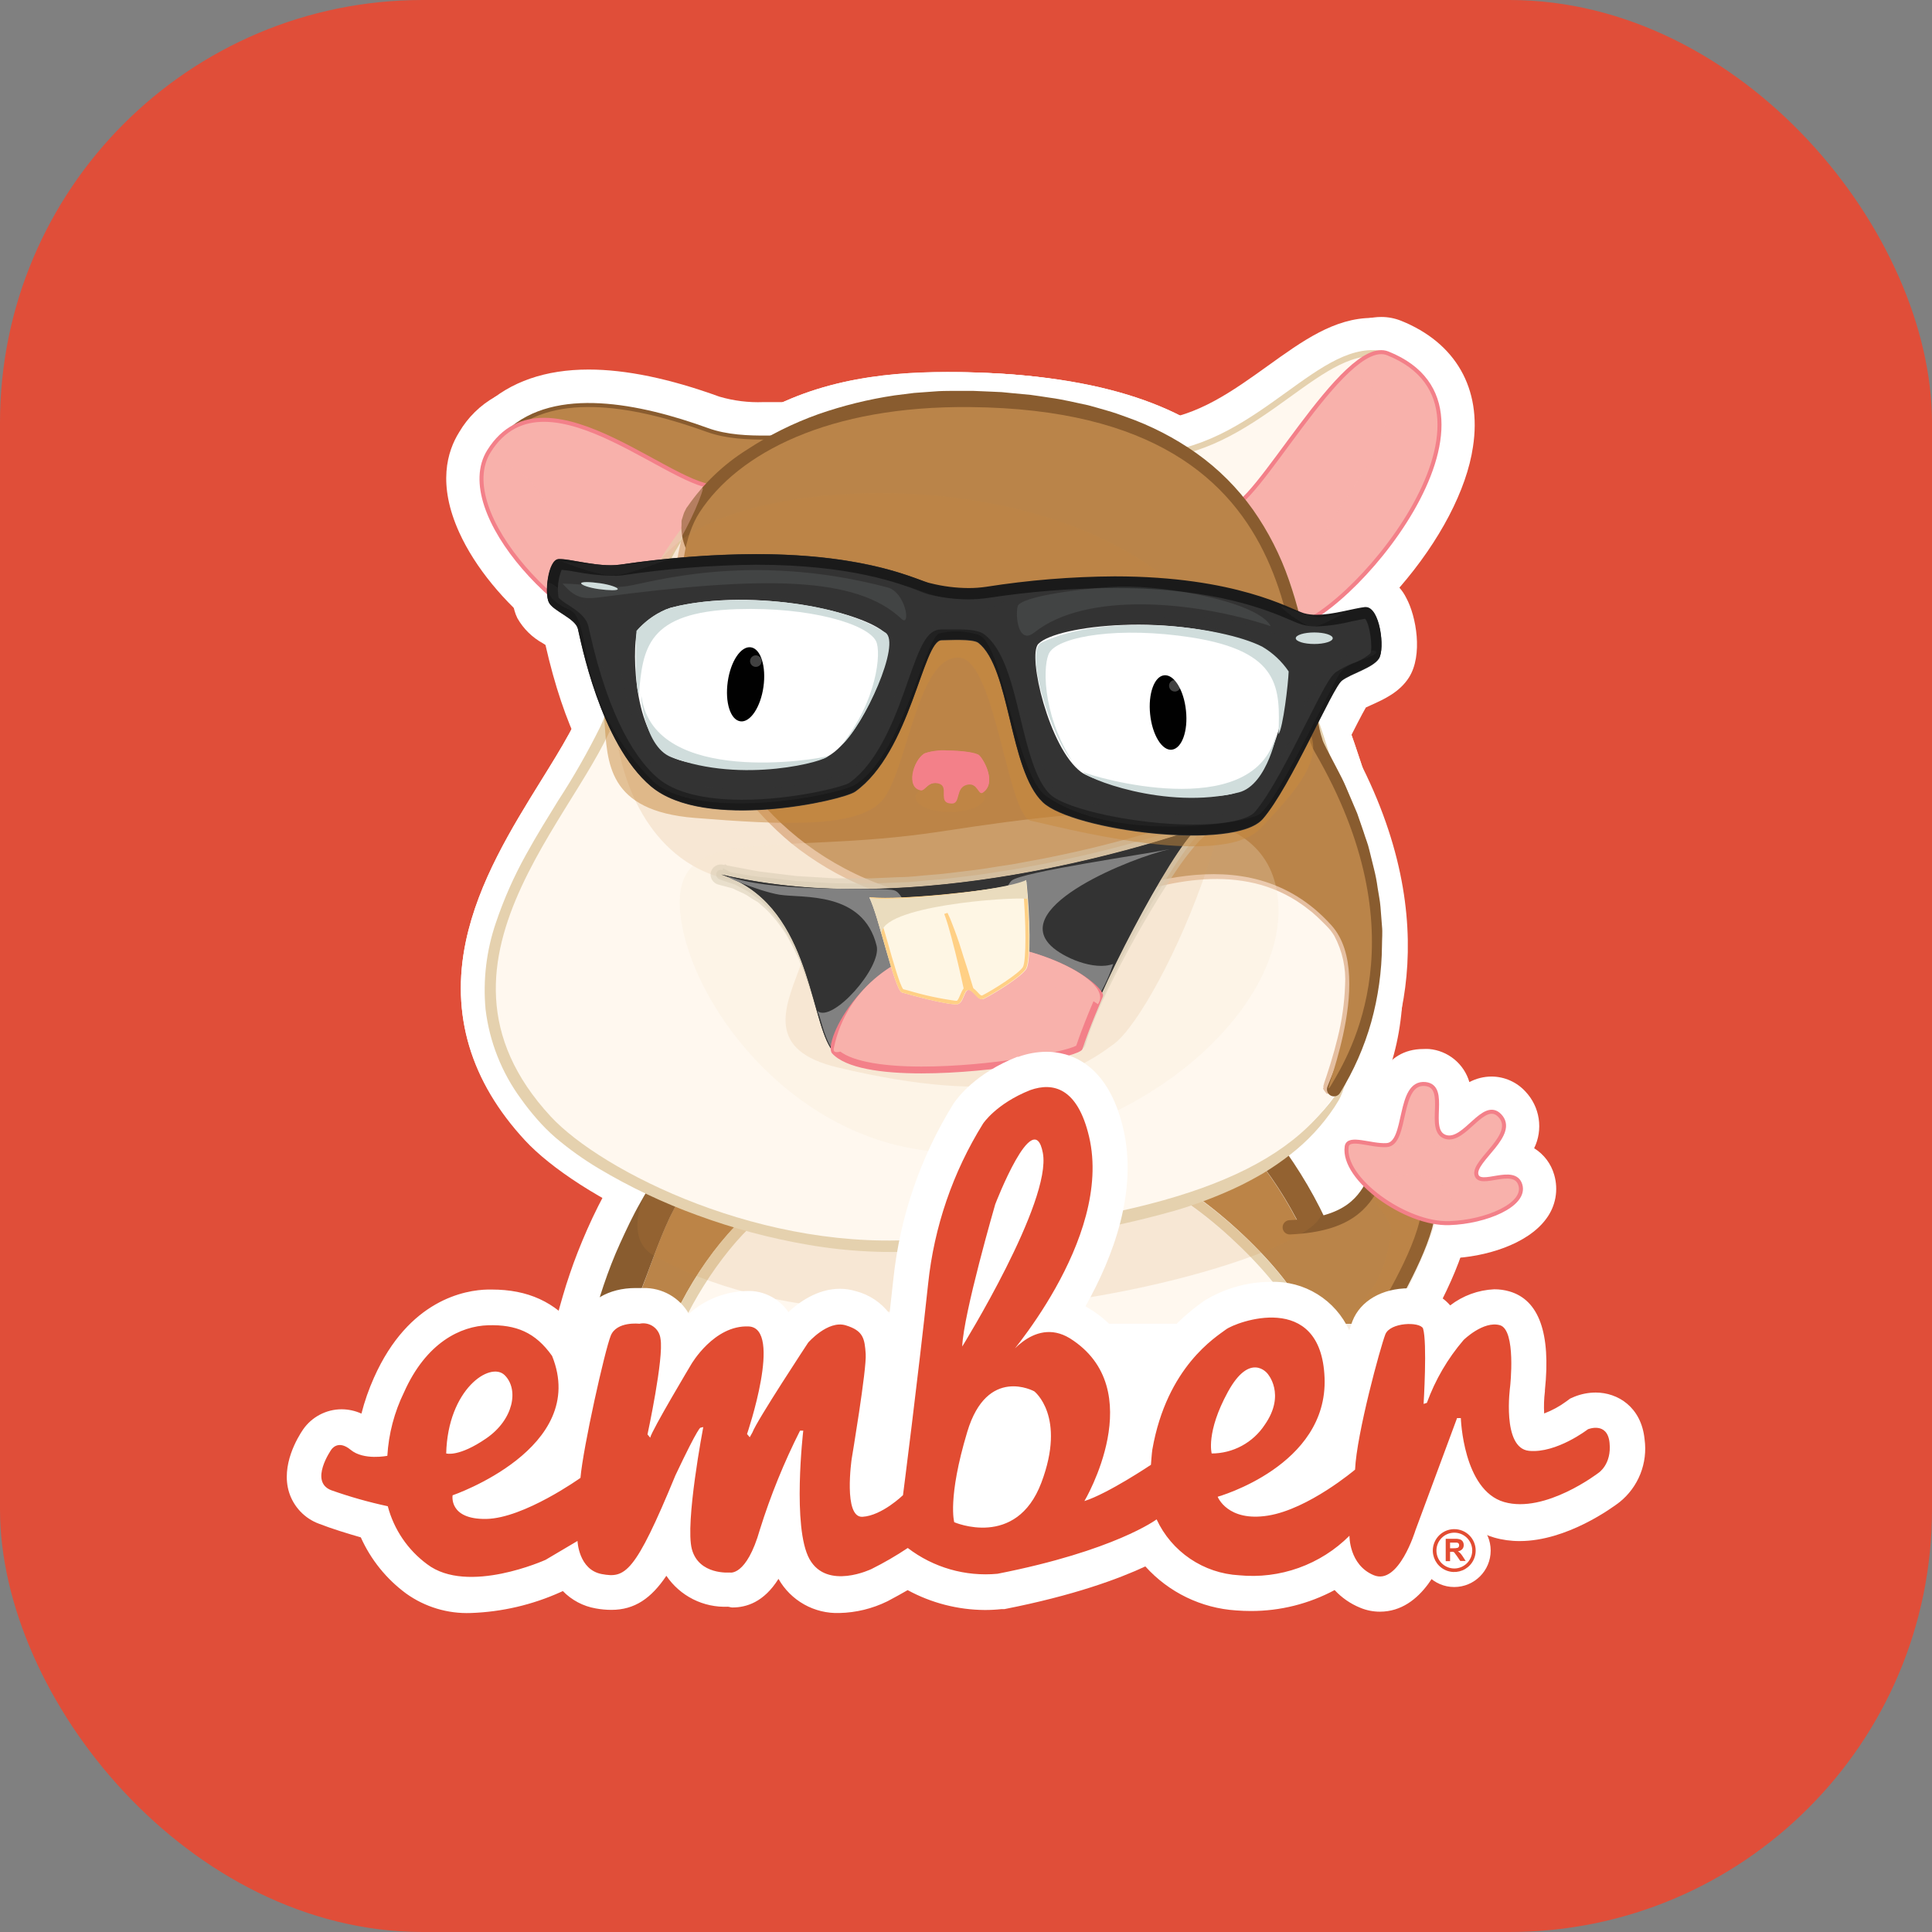 <svg width="256" height="256" viewBox="0 0 256 256" fill="none" xmlns="http://www.w3.org/2000/svg">
<rect x="0" y="0" width="256" height="256" fill="#808080" stroke="none"/>
<g clip-path="url(#clip0_196_31)">
<rect width="256" height="256" rx="56" fill="#E04E39"/>
<path d="M78.682 174.079L79.131 173.028L79.19 172.878C79.547 172.025 79.892 171.167 80.223 170.303C80.665 169.162 81.056 168.012 81.498 166.896C81.74 166.246 81.973 165.596 82.215 164.954C82.781 163.413 83.556 161.355 84.498 159.371C85.056 158.213 85.514 157.347 85.989 156.547C86.464 155.747 87.089 154.813 87.656 153.988L88.172 153.288L88.897 152.83C89.004 152.758 89.115 152.691 89.231 152.63C89.564 152.443 89.909 152.279 90.264 152.139C90.772 151.93 91.372 151.722 92.08 151.505C93.072 151.213 94.163 150.939 95.522 150.672C97.455 150.247 99.596 149.838 102.263 149.439C106.254 148.806 110.512 148.248 115.669 147.68C124.76 146.698 133.801 146.014 142.542 145.548C147.166 145.331 150.708 145.231 154.024 145.231H156.115C158.47 145.239 160.821 145.392 163.156 145.689C163.896 145.792 164.623 145.962 165.331 146.198C165.548 146.272 165.731 146.356 165.847 146.406L166.531 146.714L167.072 147.222C167.297 147.431 167.523 147.639 167.739 147.864C168.601 148.728 169.412 149.644 170.164 150.605C173.025 154.336 175.436 158.391 177.347 162.688C179.194 166.609 180.564 170.738 181.429 174.986L182.462 180.411H169.647L168.881 176.795C168.047 172.861 157.448 162.504 152.174 160.463C151.641 160.262 149.366 159.629 142.434 159.629C128.143 159.629 107.862 162.171 104.937 162.779C101.521 164.371 96.221 171.179 93.213 177.877L91.98 180.636" fill="white"/>
<path d="M166.546 153.497C165.901 152.672 165.208 151.884 164.471 151.139L163.947 150.639L163.813 150.589C163.39 150.453 162.955 150.356 162.513 150.297C160.383 150.027 158.238 149.891 156.089 149.889C151.69 149.831 147.249 149.972 142.816 150.181C133.942 150.614 125.06 151.33 116.218 152.297C111.802 152.78 107.394 153.33 103.028 154.022C100.853 154.364 98.679 154.739 96.554 155.205C95.495 155.43 94.445 155.68 93.454 155.98C92.986 156.116 92.524 156.274 92.071 156.455C91.888 156.528 91.71 156.61 91.537 156.705L91.454 156.755C90.936 157.458 90.449 158.184 89.996 158.93C89.538 159.679 89.113 160.53 88.713 161.371C87.921 163.038 87.238 164.804 86.58 166.587C85.921 168.371 85.28 170.178 84.572 171.979C84.23 172.878 83.872 173.504 83.497 174.403C83.322 174.829 83.139 175.403 82.955 175.403H88.946C92.187 167.904 98.27 160.172 103.378 158.089C104.786 157.513 127.425 154.83 142.391 154.83C147.94 154.83 151.781 155.031 153.815 155.822C159.948 158.188 172.146 169.57 173.404 175.403H176.879C176.129 171.569 174.874 167.85 173.146 164.346C171.391 160.478 169.175 156.835 166.547 153.497H166.546Z" fill="#BA8449"/>
<path d="M163.9 150.6L163.891 150.59L163.881 150.581L163.91 150.61L163.9 150.6Z" fill="white"/>
<path d="M163.9 150.6L163.891 150.59L163.881 150.581L163.91 150.61L163.9 150.6Z" fill="#BA8449"/>
<path d="M172.977 180.403L172.261 176.703C171.536 173.172 170.392 169.739 168.853 166.479C167.254 162.878 165.237 159.477 162.846 156.346C162.404 155.797 162.012 155.314 161.562 154.863C159.703 154.656 157.834 154.55 155.963 154.547H154.063C150.897 154.547 147.489 154.639 143.03 154.847C134.473 155.272 125.624 155.972 116.725 156.938C111.725 157.497 107.601 158.03 103.751 158.605C101.252 158.996 99.293 159.355 97.544 159.738C96.617 159.934 95.697 160.162 94.786 160.421L94.494 160.513C94.327 160.78 94.161 161.038 93.994 161.346C93.677 161.887 93.336 162.521 92.911 163.404C92.153 165.004 91.502 166.737 90.961 168.204C90.719 168.853 90.486 169.479 90.261 170.112C89.836 171.279 89.428 172.478 88.919 173.695C88.561 174.611 88.186 175.562 87.795 176.478L87.745 176.611C87.578 177.012 87.403 177.311 87.228 177.72L86.011 180.403H77.796L76.621 179.928H76.496C75.572 179.489 74.81 178.769 74.321 177.87C73.831 176.972 73.639 175.943 73.771 174.928V174.72L73.921 174.087L74.121 173.32C74.261 172.801 74.408 172.285 74.563 171.77C74.863 170.729 75.179 169.737 75.512 168.77C76.137 166.912 76.896 164.979 77.82 162.879C78.745 160.78 79.746 158.822 80.737 157.046C81.285 156.062 81.869 155.098 82.487 154.155C83.162 153.122 83.82 152.18 84.545 151.264C85.001 150.679 85.537 150.159 86.136 149.722C86.477 149.479 86.83 149.253 87.195 149.048C87.68 148.785 88.181 148.551 88.695 148.348C89.42 148.057 90.16 147.804 90.911 147.59C92.327 147.172 93.652 146.881 94.661 146.664C96.711 146.24 98.827 145.831 101.635 145.439C105.693 144.823 109.968 144.29 115.242 143.773C124.408 142.832 133.574 142.165 142.372 141.789C146.597 141.615 149.872 141.54 152.929 141.54H156.171C158.727 141.552 161.279 141.73 163.812 142.073H163.895C164.819 142.213 165.728 142.436 166.612 142.74H166.67C167.076 142.886 167.473 143.06 167.853 143.265C168.141 143.423 168.419 143.598 168.687 143.789L169.028 144.04L169.295 144.257L169.569 144.506C169.837 144.756 170.103 145.006 170.353 145.264C171.31 146.24 172.211 147.27 173.052 148.348C176.071 152.331 178.608 156.658 180.61 161.237C181.624 163.495 182.511 165.806 183.269 168.162C184.012 170.422 184.586 172.734 184.985 175.078L185.86 180.386L172.977 180.403Z" fill="white"/>
<path d="M83.17 180.403L86.32 173.861C88.936 168.287 95.219 158.155 102.151 155.314H102.285C104.626 154.439 128.115 151.731 142.405 151.731C150.446 151.731 153.446 152.564 155.004 153.139C162.253 155.93 174.835 167.754 176.535 174.762L177.935 180.428L83.17 180.403Z" fill="white"/>
<path d="M168.321 180.403L167.488 176.945C166.655 173.654 156.78 163.747 151.656 161.772C151.181 161.588 149.156 161.022 142.415 161.022C128.6 161.022 108.694 163.471 105.436 164.104C102.753 165.437 97.936 171.045 94.762 177.82L93.479 180.403H81.738L84.696 173.928C88.154 166.212 94.928 156.722 101.611 153.989C104.186 152.93 127.983 150.273 142.39 150.273C148.673 150.273 152.839 150.764 155.498 151.789C162.721 154.58 176.287 166.787 177.995 174.887L179.154 180.403H168.321Z" fill="white"/>
<path d="M173.686 180.403L172.344 179.261C167.269 174.545 165.878 164.846 167.461 160.821C168.334 158.174 171.134 156.68 173.819 157.43C174.71 157.372 176.851 155.638 177.485 154.597C177.982 153.671 178.729 152.904 179.641 152.383C180.553 151.861 181.593 151.607 182.643 151.647C186.101 151.647 191.692 154.389 193.525 156.98C194.03 157.661 194.362 158.454 194.493 159.291C194.623 160.129 194.548 160.986 194.275 161.788C194.225 161.921 194.142 162.196 194.008 162.571C192.109 168.279 189.659 175.136 187.651 178.328L186.309 180.403H173.686Z" fill="white"/>
<path d="M173.264 180.403L177.613 173.404C179.305 170.708 180.819 167.905 182.146 165.013C179.688 166.729 176.23 167.879 171.131 168.104L170.989 168.004L170.897 168.479C169.798 168.463 168.726 168.13 167.81 167.52C166.895 166.911 166.174 166.051 165.735 165.043C165.296 164.034 165.156 162.921 165.332 161.836C165.509 160.75 165.995 159.738 166.731 158.922C167.225 158.374 167.823 157.93 168.489 157.616C169.156 157.301 169.877 157.122 170.614 157.088C175.613 156.863 176.263 155.68 177.205 153.897C178.48 151.505 181.237 150.122 184.779 150.122C185.673 150.118 186.564 150.213 187.437 150.406C191.681 151.188 194.804 154.825 194.937 159.138C195.136 163.588 192.72 169.971 187.754 178.236L186.396 180.403H173.264Z" fill="white"/>
<path d="M191.793 166.77C186.102 166.77 179.911 163.063 176.736 159.405C173.844 156.072 173.561 153.139 173.828 151.256C174.229 148.463 176.702 146.443 179.518 146.606C180.127 146.614 180.735 146.671 181.336 146.773C181.894 144.273 183.227 138.998 188.618 138.998C188.862 138.986 189.107 138.986 189.351 138.998C190.58 139.105 191.749 139.581 192.704 140.363C193.658 141.145 194.354 142.197 194.701 143.382C195.612 142.899 196.627 142.647 197.658 142.648C198.503 142.654 199.338 142.834 200.11 143.179C200.881 143.523 201.573 144.023 202.142 144.648C203.071 145.634 203.68 146.879 203.883 148.22C204.087 149.559 203.878 150.929 203.283 152.147C204.578 152.949 205.527 154.206 205.941 155.672C206.23 156.66 206.284 157.702 206.099 158.715C205.914 159.727 205.494 160.682 204.875 161.504C202.375 164.912 196.734 166.579 192.201 166.729L191.793 166.77ZM186.127 50.974C180.977 54.199 175.352 61.598 168.503 71.722C167.971 72.508 167.251 73.148 166.409 73.585C165.566 74.021 164.628 74.24 163.679 74.222C161.138 74.222 157.946 72.697 154.213 69.689C148.289 64.923 148.164 62.19 148.114 61.215C147.971 58.364 150.132 55.92 152.98 55.715C158.671 55.182 163.387 51.774 167.979 48.483C172.569 45.191 176.794 42.125 181.844 42.125C182.853 42.123 183.858 42.252 184.835 42.508" fill="white"/>
<path d="M153.448 60.356C167.214 59.073 175.262 44.808 183.653 47.024C178.054 50.524 172.454 57.556 164.647 69.106C162.806 71.814 149.699 60.706 153.448 60.357V60.356Z" fill="#FFF8EF"/>
<path d="M64.199 53.749C67.632 50.574 72.282 48.966 78.006 48.966C82.939 48.966 88.763 50.174 95.321 52.557C97.214 53.112 99.183 53.357 101.154 53.282H103.704C105.37 53.282 108.795 53.282 110.211 56.474C110.665 57.543 110.831 58.712 110.694 59.865C110.556 61.018 110.12 62.115 109.429 63.048C107.153 66.615 101.012 70.414 95.138 70.414H94.855C91.696 70.414 88.722 68.747 85.272 66.789C80.973 64.389 76.106 61.673 70.382 61.673C69.582 61.673 68.783 61.725 67.991 61.831L64.199 53.749ZM170.214 87.912C167.664 87.912 162.931 86.853 159.839 79.713C158.43 76.384 157.664 72.819 157.582 69.206C157.582 64.206 160.189 62.923 161.748 62.54C162.872 61.398 164.98 58.548 166.573 56.399C173.03 47.708 177.646 42 183.02 42C183.91 41.998 184.792 42.165 185.62 42.492C192.886 45.4 196.369 51.491 195.177 59.206C194.344 64.906 190.769 71.705 185.47 77.821C182.97 80.696 176.588 87.445 170.947 87.87L170.214 87.912Z" fill="white"/>
<path d="M87.154 90.412C86.544 90.462 85.931 90.462 85.321 90.412C76.322 88.945 65.089 79.896 60.848 70.547C57.949 64.156 59.248 59.807 60.848 57.257C61.992 55.303 63.635 53.688 65.609 52.58C67.583 51.471 69.817 50.908 72.081 50.949C77.813 50.949 83.587 54.107 88.679 56.89C90.612 57.915 93.453 59.498 94.653 59.79C95.094 59.66 95.551 59.59 96.011 59.582C96.93 59.6 97.828 59.861 98.614 60.338C99.4 60.815 100.045 61.491 100.486 62.298C102.819 66.356 101.411 77.238 97.744 83.596C95.195 88.07 91.412 90.412 87.154 90.412V90.412Z" fill="white"/>
<path d="M118.468 168.737C97.362 168.737 76.514 158.488 69.582 151.006C62.341 143.19 59.699 134.391 61.724 124.733C63.391 116.801 67.815 109.685 71.723 103.377C74.415 99.044 76.956 94.953 77.622 92.011C86.197 54.14 107.711 49.291 125.484 49.291C126.617 49.291 127.809 49.291 129.117 49.349C166.98 50.491 170.779 68.781 173.021 79.713C173.324 81.482 173.77 83.224 174.354 84.921C187.061 116.143 189.153 134.849 181.37 147.49C173.721 159.913 156.931 165.962 123.443 168.662C121.776 168.787 120.11 168.737 118.443 168.737H118.468V168.737Z" fill="white"/>
<path d="M117.685 169.046C96.196 169.046 76.281 158.346 69.582 151.123C62.341 143.306 59.699 134.458 61.724 124.792C63.391 116.859 67.815 109.718 71.723 103.411C74.415 99.07 76.956 94.97 77.622 92.028C86.197 54.157 107.711 49.3 125.484 49.3C126.617 49.3 127.809 49.3 129.117 49.358C166.98 50.491 170.779 68.781 173.021 79.713C173.324 81.482 173.77 83.224 174.354 84.921C186.853 115.651 188.919 134.166 181.236 146.831C172.43 161.355 151.781 166.104 123.501 168.771C121.618 168.954 119.651 169.046 117.684 169.046H117.685Z" fill="white"/>
<path d="M172.412 142.623C172.683 141.956 172.96 141.292 173.245 140.632C176.154 133.716 178.245 127.683 174.828 123.859C170.762 119.35 153.481 111.243 138.232 104.019C108.935 90.204 90.846 81.288 88.237 72.355C87.901 71.269 87.801 70.123 87.945 68.994C88.088 67.866 88.472 66.781 89.071 65.814C94.07 57.89 108.235 49.366 127.542 49.366H128.125C146.298 49.524 159.547 54.765 167.496 64.931C174.212 73.522 175.737 83.537 176.845 90.845C177.229 93.345 177.678 96.445 178.186 97.294C191.969 120.984 185.686 138.448 180.687 146.748L172.412 142.623Z" fill="white"/>
<path d="M158.021 115.41C150.913 115.41 139.056 113.642 134.94 109.71C131.716 106.627 130.473 101.536 129.282 96.561C128.765 94.179 128.051 91.843 127.149 89.579H127.082C126.783 90.412 126.441 91.245 126.158 92.078C124.233 97.445 121.608 104.785 116.017 108.743C113.609 110.468 105.01 112.076 98.327 112.076C91.661 112.076 86.603 110.627 83.245 107.785C78.404 103.694 74.713 96.178 72.279 85.462L71.946 85.246C70.528 84.471 69.354 83.317 68.555 81.913C67.288 79.371 67.805 74.855 69.122 72.505C69.562 71.664 70.204 70.946 70.991 70.415C71.778 69.884 72.685 69.557 73.629 69.464H74.221C75.268 69.5 76.31 69.623 77.337 69.831C78.508 70.064 79.695 70.206 80.887 70.255C81.098 70.27 81.31 70.27 81.52 70.255C87.69 69.313 93.919 68.809 100.16 68.747C114.017 68.747 121.291 71.589 124.025 72.655L124.574 72.864C125.813 73.169 127.082 73.329 128.357 73.339C128.915 73.341 129.472 73.302 130.024 73.222C135.888 72.304 141.812 71.825 147.747 71.789C162.371 71.789 170.128 75.121 173.445 76.555L174.178 76.863H174.461C175.603 76.789 176.734 76.61 177.844 76.33C178.719 76.138 179.552 75.963 180.343 75.872C180.562 75.845 180.782 75.831 181.002 75.83C182.117 75.85 183.204 76.177 184.146 76.775C185.087 77.373 185.844 78.22 186.334 79.221C187.668 81.663 188.568 86.82 186.693 89.77C185.443 91.737 183.36 92.67 181.694 93.42L180.985 93.745C180.427 94.703 179.427 96.686 178.594 98.328C176.153 103.152 173.394 108.61 170.853 111.551C168.636 114.143 164.437 115.409 158.021 115.409V115.41Z" fill="white"/>
<g style="mix-blend-mode:multiply" opacity="0.3">
<g style="mix-blend-mode:multiply">
<path d="M155.189 114.226C149.556 114.226 141.648 113.393 135.949 109.368C132.683 107.077 131.216 102.394 129.183 94.961C128.621 92.736 127.942 90.541 127.15 88.387C126.791 89.22 126.383 90.353 126.041 91.262C123.924 96.928 121.042 104.693 115.776 107.927C113.068 109.593 104.569 111.135 97.953 111.135C90.87 111.135 85.762 109.551 82.779 106.435C75.28 98.569 73.763 91.053 72.88 86.57C72.755 85.929 72.597 85.121 72.455 84.57C68.039 82.254 67.747 78.796 67.839 77.355C67.958 74.704 70.127 72.609 72.78 72.58C74.13 72.632 75.427 73.124 76.471 73.98L76.73 74.155L77.105 74.272C78.419 74.569 79.612 75.258 80.527 76.247C81.442 77.236 82.035 78.479 82.229 79.813C83.029 83.214 84.064 86.555 85.329 89.812C88.245 97.311 90.278 98.603 90.453 98.703C93.145 99.567 95.96 99.983 98.786 99.936C102.608 99.941 106.41 99.38 110.068 98.269C111.11 96.603 113.226 92.436 114.693 89.537C119.15 80.73 119.909 79.396 121.758 78.43C122.971 77.836 124.31 77.55 125.659 77.596C127.898 77.619 130.118 78.007 132.232 78.746C135.482 80.121 137.232 84.371 140.932 95.261C141.598 97.219 142.473 99.769 142.998 101.094C145.798 102.444 152.164 103.377 158.905 103.377C160.805 103.377 162.188 103.302 163.071 103.219C163.704 101.91 164.604 100.002 165.379 98.361C170.77 86.921 171.578 85.62 172.987 84.546C175.564 82.789 178.572 81.769 181.686 81.596C182.89 81.529 184.077 81.899 185.029 82.639C185.982 83.379 186.635 84.437 186.868 85.62C187.619 89.728 183.644 91.245 182.344 91.745C182.027 91.861 181.511 92.061 181.161 92.22C180.678 93.053 179.777 94.861 179.019 96.386C173.279 107.643 171.345 110.718 169.171 112.018C166.587 113.518 160.105 114.226 155.189 114.226Z" fill="white"/>
</g>
</g>
<g style="mix-blend-mode:multiply" opacity="0.3">
<g style="mix-blend-mode:multiply">
<path d="M81.145 80.946C79.189 80.856 77.261 80.448 75.437 79.738C74.554 79.446 73.862 79.171 73.387 78.988C72.354 78.588 69.654 77.538 69.654 74.314V69.581H74.229C74.702 69.59 75.171 69.672 75.621 69.822C76.595 69.964 79.787 70.206 80.845 70.28L81.462 70.331C82.295 70.331 84.894 69.981 86.011 69.814C86.793 69.676 87.584 69.598 88.377 69.58H92.411L93.035 73.547C93.199 74.677 92.946 75.827 92.323 76.784C91.701 77.741 90.751 78.438 89.652 78.746L88.611 79.105C86.361 80.054 83.987 80.68 81.562 80.963L81.145 80.946ZM173.994 87.712C172.006 87.578 170.105 86.843 168.544 85.604C166.519 84.188 164.645 82.821 164.645 80.346V75.688H169.536C170.233 75.689 170.924 75.825 171.569 76.089C172.094 76.313 174.069 76.922 174.902 77.121C175.185 77.08 175.802 76.838 176.918 76.605C177.393 76.435 177.885 76.32 178.385 76.263H182.352L182.993 80.33C183.178 81.438 182.961 82.577 182.383 83.54C181.804 84.504 180.901 85.23 179.835 85.587C179.668 85.654 179.243 85.904 179.001 86.046C177.705 86.795 176.299 87.337 174.835 87.654C174.557 87.696 174.276 87.716 173.994 87.712Z" fill="white"/>
</g>
</g>
<path d="M141.316 175.403H157.981V190.402H141.316V175.403Z" fill="white"/>
<path d="M166.546 153.497C165.901 152.672 165.208 151.884 164.471 151.139L163.947 150.639L163.813 150.589C163.39 150.453 162.955 150.356 162.513 150.297C160.383 150.027 158.238 149.891 156.089 149.889C151.69 149.831 147.249 149.972 142.816 150.181C133.942 150.614 125.06 151.33 116.218 152.297C111.802 152.78 107.394 153.33 103.028 154.022C100.853 154.364 98.679 154.739 96.554 155.205C95.495 155.43 94.445 155.68 93.454 155.98C92.986 156.116 92.524 156.274 92.071 156.455C91.888 156.528 91.71 156.61 91.537 156.705L91.454 156.755C90.936 157.458 90.449 158.184 89.996 158.93C89.538 159.679 89.113 160.53 88.713 161.371C87.921 163.038 87.238 164.804 86.58 166.587C85.921 168.371 85.28 170.178 84.572 171.979C84.23 172.878 83.872 173.504 83.497 174.403C83.322 174.829 83.139 175.403 82.955 175.403H88.946C92.187 167.904 98.27 160.172 103.378 158.089C104.786 157.513 127.425 154.83 142.391 154.83C147.94 154.83 151.781 155.031 153.815 155.822C159.948 158.188 172.146 169.57 173.404 175.403H176.879C176.129 171.569 174.874 167.85 173.146 164.346C171.391 160.478 169.175 156.835 166.547 153.497H166.546ZM163.899 150.601L163.89 150.59L163.88 150.58L163.909 150.61L163.899 150.601Z" fill="#BA8449"/>
<path d="M176.361 163.171C174.515 158.933 172.174 154.928 169.387 151.239C168.659 150.3 167.878 149.404 167.046 148.556L166.388 147.922L166.263 147.806L166.171 147.731L166.037 147.632C165.916 147.547 165.792 147.469 165.663 147.398C165.461 147.299 165.256 147.21 165.046 147.131C164.409 146.915 163.754 146.759 163.088 146.664C160.79 146.352 158.474 146.187 156.155 146.173C151.622 146.081 147.131 146.173 142.64 146.381C133.676 146.764 124.725 147.417 115.801 148.34C111.335 148.806 106.877 149.331 102.411 150.006C100.177 150.348 97.953 150.722 95.745 151.189C94.62 151.43 93.495 151.689 92.337 152.022C91.736 152.195 91.144 152.395 90.562 152.622C90.225 152.759 89.897 152.914 89.579 153.089C89.379 153.196 89.187 153.315 89.004 153.447C88.736 153.645 88.495 153.878 88.287 154.138C87.643 154.94 87.043 155.774 86.487 156.639C85.921 157.472 85.379 158.388 84.888 159.28C83.821 161.138 82.988 162.947 82.154 164.771C81.321 166.596 80.621 168.429 79.988 170.295C79.673 171.225 79.379 172.162 79.105 173.103C78.964 173.574 78.83 174.046 78.705 174.52L78.513 175.228L78.43 175.587C78.43 175.645 78.546 175.47 78.838 175.637L78.913 175.403H82.988C83.171 175.403 83.354 174.829 83.529 174.403C83.904 173.504 84.263 172.737 84.604 171.845C85.312 170.046 85.946 168.304 86.612 166.521C87.279 164.737 87.954 163.013 88.745 161.338C89.146 160.504 89.579 159.671 90.029 158.913C90.479 158.155 90.962 157.455 91.487 156.747L91.57 156.706C91.743 156.61 91.921 156.528 92.103 156.455C92.555 156.271 93.017 156.112 93.486 155.98C94.478 155.68 95.528 155.43 96.586 155.205C98.711 154.739 100.886 154.372 103.061 154.022C107.427 153.33 111.835 152.78 116.251 152.297C125.092 151.33 133.974 150.63 142.848 150.181C147.281 149.972 151.723 149.831 156.121 149.889C158.27 149.891 160.416 150.028 162.546 150.298C162.988 150.356 163.423 150.453 163.846 150.589L163.98 150.639L164.504 151.139C165.241 151.884 165.933 152.672 166.579 153.497C169.206 156.83 171.422 160.466 173.179 164.33C174.897 167.84 176.142 171.565 176.879 175.404H180.378C180.027 173.736 179.486 171.387 178.828 169.329C178.125 167.231 177.301 165.175 176.361 163.171Z" fill="#895C2F"/>
<path d="M153.313 157.197C151.439 156.472 147.764 156.247 142.389 156.247C127.333 156.247 105.118 158.889 103.901 159.347C99.335 161.238 93.653 168.737 90.486 175.403H171.961C170.711 170.404 159.379 159.572 153.313 157.197Z" fill="#FFF8EF"/>
<path d="M153.814 155.889C151.781 155.055 147.939 154.83 142.39 154.83C127.392 154.83 104.786 157.438 103.377 158.014C98.269 160.105 92.154 167.904 88.945 175.404H90.487C93.628 168.737 99.311 161.28 103.877 159.413C105.094 158.955 127.308 156.247 142.365 156.247C147.74 156.247 151.414 156.405 153.289 157.13C159.355 159.472 170.688 170.403 171.962 175.404H173.379C172.146 169.57 159.947 158.255 153.814 155.889Z" fill="#E5D1AE"/>
<path d="M181.636 156.739C180.803 158.447 176.353 162.746 172.612 161.68C170.654 161.121 171.012 171.237 175.52 175.404H183.703C185.952 172.071 189.477 161.105 189.877 159.972C190.343 158.646 182.486 155.03 181.636 156.739Z" fill="#BA8449"/>
<path d="M190.3 159.072C190.2 156.814 188.792 155.347 186.434 154.814C184.534 154.388 181.984 154.814 181.351 156.005C180.102 158.372 178.543 161.346 170.844 161.68C170.595 161.694 170.361 161.807 170.195 161.992C170.028 162.178 169.941 162.422 169.952 162.671C169.963 162.918 170.071 163.151 170.251 163.319C170.432 163.487 170.671 163.578 170.919 163.571C178.959 163.222 181.293 160.147 182.968 156.997C184.18 156.514 185.531 156.514 186.742 156.997C187.221 157.118 187.647 157.396 187.949 157.788C188.251 158.179 188.413 158.661 188.409 159.155C188.609 163.529 184.059 171.237 181.559 175.403H183.809C186.592 170.404 190.475 163.571 190.3 159.072Z" fill="#895C2F"/>
<g style="mix-blend-mode:multiply" opacity="0.15">
<g style="mix-blend-mode:multiply">
<path d="M174.478 176.178C179.478 175.012 183.885 170.038 184.277 162.846C184.352 161.521 181.636 158.964 181.636 158.264C181.636 157.564 190.035 158.413 190.418 160.363C190.801 162.313 185.21 174.204 183.344 176.145C181.477 178.086 171.57 176.861 174.478 176.178Z" fill="#C7893E"/>
</g>
</g>
<path d="M178.445 151.923C177.82 156.238 186.31 162.288 192.052 162.071C196.876 161.913 202.243 159.663 201.459 157.021C200.676 154.38 196.018 157.489 195.626 155.622C195.235 153.755 201.076 150.331 198.743 147.839C196.585 145.548 194.076 151.497 191.51 150.639C188.944 149.781 192.01 143.973 188.869 143.64C185.135 143.257 186.536 151.572 183.736 151.731C181.711 151.872 178.644 150.498 178.445 151.923Z" fill="#F8B1AB" stroke="#F38089" stroke-width="0.531"/>
<g style="mix-blend-mode:multiply" opacity="0.5">
<g style="mix-blend-mode:multiply">
<path d="M180.828 151.897C181.753 152.581 184.994 153.513 185.56 152.305C186.128 151.097 186.569 148.747 186.186 148.398C185.927 149.506 185.569 151.614 184.335 152.08C183.394 152.447 181.477 152.005 180.828 151.897ZM189.935 147.231C189.768 148.006 189.177 151.647 191.027 152.155C192.693 152.597 193.843 151.605 195.102 149.53C194.427 150.189 192.676 151.697 191.277 151.106C189.877 150.514 189.827 149.098 189.935 147.231Z" fill="#F8B1AB"/>
</g>
</g>
<g style="mix-blend-mode:multiply" opacity="0.25">
<g style="mix-blend-mode:multiply">
<path d="M181.729 157.072C191.294 152.406 193.244 160.005 192.778 161.563C189.044 162.221 182.312 158.313 181.729 157.072Z" fill="#F8B1AB"/>
</g>
</g>
<g style="mix-blend-mode:multiply" opacity="0.5">
<g style="mix-blend-mode:multiply">
<path d="M195.669 154.063C194.003 155.905 194.836 157.397 195.886 157.555C197.261 157.813 198.936 156.463 198.719 156.446C198.344 156.446 195.761 157.33 195.261 156.039C194.886 155.063 195.478 154.505 195.669 154.063Z" fill="#F8B1AB"/>
</g>
</g>
<g style="mix-blend-mode:multiply" opacity="0.15">
<g style="mix-blend-mode:multiply">
<path d="M86.537 166.304C117.208 183.919 178.194 166.046 174.944 160.239C170.67 152.623 168.961 147.74 159.57 148.248C150.18 148.756 90.052 153.497 87.603 155.364C85.153 157.23 82.52 163.996 86.536 166.304H86.537Z" fill="#C7893E"/>
</g>
</g>
<path d="M153.448 60.356C167.214 59.073 175.262 44.808 183.653 47.024C178.054 50.524 172.454 57.556 164.647 69.106C162.806 71.814 149.699 60.706 153.448 60.357V60.356Z" fill="#FFF8EF" stroke="#E5D1AE" stroke-width="0.797" stroke-linecap="round" stroke-linejoin="round"/>
<path d="M67.363 57.207C73.588 51.457 84.704 53.699 93.727 56.973C98.86 58.84 105.509 57.324 105.976 58.373C107.076 60.873 100.435 65.873 94.952 65.781C89.469 65.689 80.429 55.457 67.363 57.207Z" fill="#BA8449" stroke="#895C2F" stroke-width="0.531" stroke-linecap="round" stroke-linejoin="round"/>
<path d="M162.896 67.122C166.047 68.056 178.053 44.491 183.886 46.824C202.443 54.249 178.287 82.654 170.554 83.221C162.821 83.787 161.089 66.589 162.897 67.122H162.896ZM95.829 64.323C90.696 66.539 72.497 47.524 64.798 59.773C59.732 67.839 75.064 84.154 86.029 85.904C96.995 87.654 98.537 63.156 95.829 64.323Z" fill="#F8B1AB" stroke="#F38089" stroke-width="0.531"/>
<g style="mix-blend-mode:multiply">
<g style="mix-blend-mode:multiply">
<path d="M177.205 51.374C176.188 54.599 167.914 62.964 169.08 70.156C169.505 72.797 172.339 80.688 173.547 80.379C174.755 80.071 177.788 78.205 177.512 78.63C175.749 80.179 173.834 81.547 171.797 82.713C170.364 81.938 164.056 67.422 164.955 66.614C167.639 64.206 176.038 51.532 177.205 51.374ZM65.075 60.24C70.674 56.815 80.906 58.257 86.889 64.09C89.005 66.164 89.605 73.255 84.822 78.046C82.931 79.963 96.096 71.247 96.138 68.747C96.18 66.248 95.305 65.506 93.338 64.781C86.114 62.081 78.515 55.965 71.915 56.099C70.509 56.114 69.132 56.507 67.929 57.235C66.726 57.963 65.74 59.001 65.074 60.24H65.075Z" fill="#F8B1AB"/>
</g>
</g>
<g style="mix-blend-mode:multiply" opacity="0.25">
<g style="mix-blend-mode:multiply">
<path d="M179.453 49.583C192.226 56.641 171.645 67.314 173.153 80.613C170.478 80.321 163.879 67.456 165.521 66.323C167.795 64.731 177.311 48.974 179.453 49.583Z" fill="#F8B1AB"/>
</g>
</g>
<path d="M83.562 93.403L83.496 93.653C83.496 93.82 83.395 94.07 83.27 94.487C82.955 95.519 82.565 96.527 82.104 97.503C80.362 100.974 78.414 104.338 76.271 107.577C74.955 109.643 73.555 111.977 72.155 114.576C70.651 117.321 69.412 120.203 68.455 123.184C67.39 126.48 67.026 129.962 67.389 133.407C67.879 137.19 69.341 140.781 71.63 143.831C72.222 144.665 72.855 145.44 73.547 146.215C74.216 146.986 74.94 147.706 75.713 148.373C77.366 149.749 79.13 150.987 80.988 152.072C84.954 154.441 89.14 156.422 93.486 157.988C98.082 159.675 102.824 160.936 107.651 161.754C112.658 162.636 117.752 162.915 122.825 162.587C133.324 161.754 144.239 160.704 154.847 157.88C160.121 156.464 165.362 154.639 170.011 151.689C172.344 150.208 174.418 148.357 176.152 146.206C176.587 145.665 176.986 145.081 177.453 144.54C177.94 144.023 178.343 143.432 178.645 142.79C179.245 141.51 179.732 140.18 180.103 138.815C181.528 133.316 181.261 127.566 180.344 122.058C179.345 116.576 177.918 111.179 176.078 105.918C174.311 100.669 172.253 95.561 170.245 90.528C169.72 89.254 169.195 88.079 168.678 86.729C168.424 86.058 168.206 85.374 168.029 84.679C167.837 83.996 167.679 83.321 167.529 82.654C166.921 79.988 166.47 77.405 165.712 74.963C165.015 72.565 163.98 70.278 162.638 68.172C161.308 66.135 159.643 64.338 157.713 62.856C153.811 60.003 149.364 57.984 144.648 56.924C140.109 55.842 135.482 55.172 130.824 54.924C126.462 54.574 122.076 54.596 117.717 54.99C113.727 55.367 109.821 56.371 106.144 57.965C99.886 60.722 94.732 65.495 91.503 71.522C90.252 73.888 89.188 76.348 88.32 78.88C87.553 81.179 86.945 83.246 86.479 85.071C86.245 85.979 86.037 86.82 85.887 87.57C85.652 88.257 85.374 88.928 85.054 89.579C84.598 90.474 84.208 91.401 83.887 92.353C83.671 92.995 83.596 93.337 83.596 93.337L83.562 93.403ZM80.787 92.736C81.088 91.367 81.258 89.972 81.296 88.57C81.363 87.808 81.477 87.052 81.638 86.304C81.786 85.902 81.959 85.51 82.154 85.129L82.671 83.796C83.502 81.696 84.442 79.641 85.487 77.638C88.314 72.238 92.011 67.34 96.428 63.139C99.148 60.591 102.274 58.513 105.676 56.99C109.446 55.327 113.442 54.234 117.534 53.749C121.957 53.225 126.416 53.06 130.866 53.257C135.644 53.36 140.403 53.884 145.09 54.824C149.905 55.882 154.905 57.548 159.255 60.748C161.451 62.359 163.359 64.332 164.896 66.581C166.409 68.896 167.568 71.424 168.337 74.08C169.085 76.713 169.697 79.383 170.17 82.079C170.312 82.729 170.445 83.371 170.612 83.996C170.756 84.613 170.939 85.22 171.162 85.812C171.638 87.078 172.118 88.341 172.603 89.603C174.542 94.731 176.272 100.008 177.794 105.435C179.355 110.857 180.47 116.397 181.127 122C181.459 124.82 181.571 127.662 181.461 130.499C181.372 133.322 180.927 136.122 180.136 138.831C179.751 140.196 179.246 141.523 178.628 142.799C178.478 143.114 178.344 143.44 178.202 143.773C178.061 144.107 177.986 144.456 177.844 144.79C177.72 145.128 177.569 145.457 177.395 145.772L176.827 146.689C175.225 149.102 173.238 151.236 170.945 153.005C169.805 153.894 168.615 154.714 167.379 155.463C166.129 156.188 164.879 156.863 163.554 157.472C160.965 158.663 158.291 159.66 155.555 160.454C150.184 161.968 144.716 163.118 139.19 163.896C133.757 164.729 128.358 165.279 123.05 165.713C117.723 166.113 112.366 165.856 107.101 164.946C102.087 164.09 97.161 162.777 92.386 161.021C87.848 159.376 83.476 157.303 79.329 154.83C77.324 153.633 75.42 152.274 73.638 150.764C72.744 149.993 71.909 149.158 71.138 148.264C70.397 147.42 69.699 146.538 69.047 145.623C66.479 142.135 64.857 138.041 64.339 133.741C63.983 129.874 64.446 125.976 65.697 122.3C66.752 119.162 68.094 116.127 69.705 113.235C71.164 110.577 72.638 108.235 73.938 106.118C75.997 102.96 77.867 99.682 79.538 96.303C79.936 95.45 80.273 94.57 80.546 93.67C80.62 93.44 80.681 93.206 80.73 92.97L80.796 92.72L80.788 92.736H80.787Z" fill="#E5D1AE"/>
<path d="M82.155 93.053C79.197 106.118 53.383 126.8 72.989 147.956C79.655 155.155 101.319 166.179 123.067 164.129C179.553 158.796 193.827 145.156 170.029 86.679C166.162 77.172 170.496 55.266 128.975 54.024C111.552 53.499 90.587 55.891 82.155 93.053V93.053Z" fill="#FFF8EF"/>
<path d="M93.387 68.364L93.27 68.555C93.157 68.733 93.054 68.916 92.962 69.106C92.596 69.812 92.298 70.551 92.071 71.313C91.242 74.347 90.96 77.505 91.237 80.638C91.575 85.565 92.77 90.395 94.77 94.911C97.31 100.789 101.222 105.972 106.178 110.026C108.999 112.331 112.133 114.225 115.485 115.65C119.089 117.16 122.872 118.199 126.742 118.742C130.864 119.307 135.034 119.433 139.182 119.117C140.241 119.05 141.316 118.934 142.382 118.817H142.765L143.158 118.75C143.399 118.7 143.632 118.658 143.899 118.592C144.407 118.467 144.932 118.317 145.457 118.167C147.565 117.568 149.715 116.909 151.931 116.409C156.348 115.418 161.097 114.917 165.729 115.934C168.052 116.454 170.269 117.364 172.288 118.625C172.792 118.918 173.281 119.235 173.754 119.576L174.463 120.133L175.129 120.725C175.587 121.117 175.963 121.558 176.412 121.991C176.625 122.204 176.828 122.426 177.02 122.658C177.221 122.9 177.408 123.153 177.578 123.416C178.806 125.561 179.409 128.005 179.32 130.474C179.302 132.894 179.023 135.305 178.487 137.665C178.229 138.846 177.938 140.018 177.612 141.182L177.145 142.906L176.904 143.739L176.812 144.14V144.19C176.637 144.065 177.221 144.523 176.396 143.531C175.229 143.531 175.804 143.731 175.637 143.672V143.623C176.839 141.624 177.847 139.514 178.645 137.323C180.212 132.932 180.883 128.271 180.62 123.617C180.339 119.01 179.332 114.477 177.637 110.185C176.828 108.046 175.888 105.959 174.82 103.935C174.294 102.922 173.739 101.924 173.154 100.944C172.81 100.378 172.515 99.784 172.271 99.169C172.042 98.565 171.853 97.947 171.704 97.319C171.146 94.911 170.871 92.645 170.512 90.395C170.155 88.145 169.829 85.962 169.363 83.82C168.526 79.659 167.054 75.651 164.996 71.939C163.033 68.457 160.359 65.427 157.148 63.048C154.025 60.794 150.558 59.061 146.882 57.915C143.403 56.818 139.826 56.064 136.2 55.665C132.837 55.282 129.452 55.112 126.067 55.157C123.022 55.178 119.982 55.409 116.968 55.848C112.073 56.495 107.319 57.954 102.903 60.165C100.097 61.591 97.559 63.494 95.404 65.789C94.844 66.395 94.316 67.029 93.821 67.689L93.346 68.389L93.388 68.364H93.387ZM91.987 67.531L92.496 66.773C93.012 66.048 93.569 65.352 94.162 64.689C96.424 62.216 99.097 60.153 102.061 58.59C106.619 56.191 111.54 54.555 116.627 53.749C119.737 53.219 122.881 52.91 126.034 52.824C129.517 52.706 133.004 52.809 136.474 53.132C140.285 53.463 144.053 54.172 147.723 55.249C151.724 56.407 155.505 58.221 158.914 60.615C162.529 63.203 165.561 66.521 167.813 70.355C170.06 74.353 171.66 78.681 172.554 83.179C173.046 85.429 173.387 87.704 173.746 89.97C174.104 92.236 174.329 94.528 174.804 96.636C174.914 97.135 175.053 97.628 175.221 98.111C175.404 98.575 175.623 99.024 175.879 99.453C176.454 100.486 177.02 101.536 177.545 102.61C178.608 104.774 179.537 107 180.328 109.276C181.964 113.888 182.845 118.733 182.937 123.625C183.022 128.555 182.113 133.453 180.262 138.023C179.33 140.299 178.174 142.476 176.812 144.523C176.781 144.571 176.748 144.619 176.712 144.665C176.495 144.665 177.029 144.923 175.796 144.931C174.912 143.881 175.529 144.248 175.354 144.056V143.889C175.391 143.729 175.436 143.571 175.487 143.415L175.771 142.581L176.304 140.915C176.654 139.789 176.969 138.652 177.246 137.507C177.815 135.237 178.145 132.913 178.228 130.574C178.372 128.29 177.876 126.01 176.795 123.991C176.65 123.76 176.493 123.535 176.329 123.316C176.149 123.093 175.957 122.879 175.754 122.675C175.351 122.264 174.94 121.861 174.521 121.467L173.879 120.892L173.204 120.368C172.762 120 172.271 119.701 171.805 119.375C169.88 118.153 167.743 117.305 165.505 116.876C161.047 116.001 156.489 116.659 152.232 117.783C150.082 118.326 147.99 119.026 145.874 119.692C145.348 119.858 144.815 120.025 144.265 120.175C143.998 120.25 143.699 120.317 143.432 120.384L143.024 120.459H142.59C141.491 120.592 140.408 120.733 139.316 120.817C135.044 121.216 130.743 121.161 126.484 120.65C122.417 120.154 118.437 119.108 114.651 117.543C111.11 116.078 107.796 114.114 104.811 111.709C99.643 107.389 95.589 101.891 92.987 95.678C90.951 90.943 89.75 85.891 89.438 80.746C89.198 77.399 89.554 74.036 90.487 70.814C90.762 69.951 91.113 69.114 91.537 68.314C91.688 68.014 91.804 67.864 91.879 67.731L91.996 67.539L91.987 67.531Z" fill="#E5BFA1"/>
<path d="M95.112 69.356L94.887 69.806L94.828 69.914V70.122C94.866 70.463 94.968 70.794 95.129 71.097C95.682 72.044 96.369 72.906 97.17 73.655C99.019 75.379 101.015 76.938 103.136 78.313C107.477 81.154 112.152 83.746 116.768 86.246C126.126 91.195 135.741 95.753 145.323 100.411C150.114 102.735 154.906 105.077 159.664 107.51C162.046 108.735 164.413 110.01 166.755 111.285C169.096 112.559 171.429 113.943 173.696 115.451C174.829 116.209 175.945 117.001 177.028 117.876C177.562 118.326 178.095 118.792 178.604 119.292L178.987 119.693L179.17 119.892L179.22 119.942L179.295 120.042L179.37 120.142L179.97 120.976L180.27 121.375C180.37 121.525 180.47 121.709 180.561 121.867L181.128 122.883C181.285 123.221 181.424 123.565 181.544 123.917C181.689 124.254 181.805 124.602 181.895 124.958C182.089 125.662 182.223 126.382 182.294 127.108C182.294 127.467 182.386 127.825 182.386 128.183V129.258C182.236 132.035 181.652 134.77 180.653 137.365C179.745 139.932 178.612 142.365 177.587 144.798L175.92 143.965C177.548 141.161 178.777 138.143 179.57 134.999C180.356 131.861 180.717 128.633 180.645 125.4C180.603 124.567 180.645 123.792 180.545 122.984L180.286 120.575C180.203 119.742 180.004 118.984 179.87 118.193C179.738 117.395 179.562 116.605 179.345 115.826L178.703 113.485C178.52 112.652 178.17 111.952 177.92 111.185L177.087 108.893L176.078 106.676C175.729 105.943 175.437 105.185 175.045 104.469L173.87 102.327L173.279 101.261L172.979 100.661L172.787 100.294L172.645 100.011C172.554 99.811 172.462 99.661 172.371 99.428L172.096 98.694L171.97 98.328L171.879 98.003L171.704 97.353C170.871 93.912 170.537 90.687 169.904 87.429C169.342 84.246 168.505 81.118 167.405 78.08C166.315 75.108 164.815 72.303 162.946 69.747C161.085 67.234 158.815 65.051 156.231 63.29C153.619 61.519 150.776 60.117 147.782 59.123C147.037 58.849 146.277 58.615 145.507 58.424C144.732 58.224 143.973 57.998 143.19 57.815C141.616 57.524 140.066 57.157 138.457 56.982C137.624 56.882 136.865 56.748 136.066 56.673L133.649 56.498L132.442 56.407H131.225L128.817 56.365H126.4C125.567 56.365 124.734 56.365 123.959 56.465L121.617 56.665L119.252 56.99C116.109 57.481 113.021 58.268 110.027 59.34C107.055 60.367 104.216 61.743 101.569 63.439L100.594 64.081L99.653 64.806C99.02 65.256 98.461 65.773 97.886 66.265C96.797 67.252 95.83 68.365 95.003 69.581L95.112 69.356ZM91.129 67.081C93.213 64.075 95.887 61.524 98.986 59.581C101.931 57.65 105.094 56.075 108.41 54.89C111.701 53.741 115.094 52.904 118.543 52.391L121.126 52.066L123.759 51.874C124.659 51.791 125.426 51.807 126.309 51.791H128.884L131.449 51.899L132.724 51.958L134.008 52.083L136.566 52.324C137.4 52.424 138.232 52.574 139.116 52.699C140.782 52.916 142.507 53.349 144.198 53.699C145.032 53.916 145.865 54.174 146.698 54.407C147.531 54.641 148.365 54.932 149.198 55.24C152.52 56.404 155.664 58.025 158.538 60.057C161.441 62.119 163.976 64.654 166.038 67.556C168.052 70.426 169.654 73.565 170.796 76.88C171.921 80.133 172.757 83.479 173.295 86.879C173.879 90.212 174.187 93.545 174.854 96.644L174.987 97.194L175.062 97.469L175.137 97.694L175.27 98.144C175.32 98.303 175.437 98.511 175.52 98.694L175.654 98.978C175.654 98.978 175.57 98.819 175.654 98.919V98.986L175.729 99.128L176.028 99.694L176.612 100.827L177.795 103.094C178.186 103.844 178.487 104.652 178.828 105.427L179.836 107.777L180.67 110.201C180.919 111.035 181.261 111.801 181.445 112.643L182.062 115.142C182.272 115.966 182.433 116.8 182.544 117.643C182.67 118.476 182.853 119.309 182.919 120.142L183.12 122.708C183.211 123.542 183.12 124.425 183.12 125.283C183.092 128.717 182.613 132.132 181.694 135.44C180.763 138.74 179.374 141.892 177.57 144.806C177.452 145.013 177.258 145.167 177.03 145.236C176.802 145.305 176.556 145.284 176.343 145.177C176.13 145.071 175.966 144.886 175.883 144.662C175.802 144.439 175.809 144.192 175.904 143.973C176.887 141.473 177.937 139.048 178.736 136.574C179.599 134.164 180.078 131.633 180.153 129.074C180.238 126.663 179.5 124.295 178.061 122.359L177.437 121.584L177.361 121.484C177.303 121.417 177.42 121.55 177.361 121.534L177.32 121.492L177.162 121.333L176.845 121.017C176.394 120.59 175.921 120.187 175.429 119.809C174.421 119.034 173.337 118.318 172.246 117.618C167.736 114.887 163.091 112.383 158.331 110.118C153.564 107.794 148.748 105.56 143.915 103.327C134.241 98.911 124.517 94.578 114.952 89.72C110.169 87.295 105.419 84.787 100.786 81.854C99.636 81.113 98.495 80.346 97.378 79.521C96.226 78.69 95.13 77.786 94.095 76.813C92.928 75.761 91.93 74.536 91.137 73.18C90.669 72.311 90.386 71.356 90.304 70.372C90.276 70.095 90.276 69.816 90.304 69.539C90.296 69.395 90.296 69.25 90.304 69.106C90.304 68.939 90.379 68.764 90.429 68.598C90.479 68.431 90.529 68.256 90.587 68.097L90.671 67.873L90.729 67.764L90.954 67.314L91.129 67.081V67.081Z" fill="#895C2F"/>
<path d="M92.679 67.914C84.963 79.838 94.195 125.766 142.715 119.576C147.857 118.926 164.921 109.826 176.421 122.609C182.72 129.608 174.221 147.389 176.421 143.722C178.87 139.64 188.319 123.892 174.204 99.627C169.645 91.887 177.146 54.365 128.525 53.94C109.843 53.749 97.811 60.006 92.679 67.914H92.679Z" fill="#BA8449"/>
<g style="mix-blend-mode:multiply" opacity="0.15">
<g style="mix-blend-mode:multiply">
<path d="M91.32 70.814C105.318 61.798 147.622 62.414 161.146 84.037C170.145 98.403 153.647 133.799 147.622 138.315C141.598 142.832 133.107 146.739 110.918 141.424C92.153 136.907 120.483 119.4 98.352 116.851C78.138 114.517 76.146 80.621 91.32 70.814H91.32Z" fill="#C7893E"/>
</g>
</g>
<g style="mix-blend-mode:multiply" opacity="0.25">
<g style="mix-blend-mode:multiply">
<path d="M130.481 105.652C130.481 106.727 128.431 107.593 125.898 107.593C123.366 107.593 121.307 106.76 121.307 105.652C121.307 104.544 123.341 103.744 125.882 103.744C128.422 103.744 130.481 104.577 130.481 105.652Z" fill="#C7893E"/>
</g>
</g>
<path d="M122.415 99.894C123.466 99.194 129.082 99.427 129.765 100.128C130.448 100.827 132.04 103.802 130.231 105.027C129.615 105.452 129.565 103.694 128.19 103.977C126.523 104.327 127.356 106.527 126.09 106.477C124.049 106.419 126.015 104.11 124.224 103.794C122.882 103.56 122.557 104.827 122.007 104.727C120.024 104.385 120.949 100.877 122.415 99.894Z" fill="#F38089"/>
<path d="M125.483 99.944C126.837 99.862 128.194 100.037 129.482 100.461C130.218 101.321 130.628 102.412 130.641 103.544C130.631 103.74 130.579 103.932 130.49 104.107C130.401 104.282 130.277 104.436 130.124 104.56L130.016 104.427C129.87 104.155 129.656 103.925 129.394 103.76C129.133 103.595 128.833 103.5 128.525 103.485C128.397 103.469 128.268 103.469 128.141 103.485C127.713 103.608 127.332 103.859 127.051 104.205C126.769 104.551 126.6 104.974 126.566 105.419C126.4 106.06 126.341 106.202 126.149 106.202C125.575 106.202 125.558 105.96 125.575 105.26C125.591 104.56 125.575 103.594 124.35 103.36C124.218 103.327 124.085 103.304 123.95 103.294C123.344 103.309 122.77 103.574 122.367 104.027L122.133 104.244C121.948 104.216 121.778 104.127 121.65 103.991C121.521 103.855 121.442 103.68 121.425 103.494C121.361 102.888 121.445 102.276 121.67 101.71C121.894 101.143 122.254 100.641 122.717 100.244C123.608 99.95 124.547 99.834 125.483 99.902V99.944ZM125.483 99.436C124.457 99.36 123.426 99.502 122.458 99.853C120.992 100.836 120.067 104.344 122.05 104.693H122.117C122.608 104.693 122.95 103.727 123.95 103.727C124.05 103.727 124.158 103.61 124.267 103.635C126.058 103.944 124.091 106.193 126.133 106.193C127.391 106.193 126.525 104.152 128.199 103.81C128.296 103.797 128.394 103.797 128.491 103.81C129.457 103.81 129.641 104.985 130.057 104.985C130.117 105.004 130.181 105.004 130.241 104.985C132.05 103.76 130.474 100.819 129.775 100.094C129.366 99.686 127.274 99.444 125.45 99.444L125.483 99.436Z" fill="#F38089"/>
<g style="mix-blend-mode:multiply" opacity="0.25">
<g style="mix-blend-mode:multiply">
<path d="M169.24 118.351C171.306 131.84 154.466 148.831 131.793 152.305C109.121 155.78 92.339 135.474 90.264 121.983C88.189 108.494 102.155 113.642 124.794 110.159C147.433 106.677 167.148 104.86 169.24 118.351Z" fill="#F6E8D0"/>
</g>
</g>
<path opacity="0.5" d="M110.068 138.84C110.481 139.406 111.036 139.854 111.676 140.14C112.302 140.443 112.958 140.681 113.634 140.848C115.002 141.186 116.395 141.406 117.801 141.507C120.573 141.722 123.358 141.739 126.133 141.556C128.924 141.39 131.699 141.09 134.465 140.674C135.84 140.457 137.215 140.223 138.573 139.916C139.923 139.645 141.243 139.243 142.515 138.715C142.781 138.591 143.123 138.357 143.106 138.273L143.364 137.266C143.565 136.591 143.798 135.899 144.031 135.232C144.523 133.916 145.048 132.616 145.589 131.316C146.673 128.725 147.856 126.183 149.072 123.65C149.672 122.383 150.305 121.151 150.939 119.867C151.572 118.584 152.231 117.367 152.889 116.126C153.554 114.872 154.256 113.638 154.997 112.426C155.38 111.818 155.747 111.21 156.172 110.593L156.838 109.685C157.105 109.368 157.404 109.052 157.671 108.743L159.021 111.143C156.455 111.976 153.888 112.81 151.297 113.526C150.005 113.901 148.698 114.226 147.398 114.567C146.097 114.91 144.781 115.201 143.473 115.518C142.164 115.834 140.848 116.084 139.532 116.351C138.215 116.617 136.882 116.851 135.565 117.101C134.249 117.351 132.907 117.526 131.574 117.751C130.241 117.975 128.908 118.126 127.574 118.284C126.241 118.442 124.9 118.609 123.55 118.709C122.2 118.809 120.867 118.967 119.517 119.009L115.484 119.175H111.426C110.076 119.175 108.718 119.051 107.368 118.984L105.343 118.859L103.318 118.617L101.319 118.351L100.31 118.226L99.302 117.95L95.294 117.117L96.044 114.509L97.736 115.409L98.153 115.659L98.544 115.942L99.327 116.509C99.588 116.686 99.838 116.878 100.077 117.084L100.769 117.726L101.452 118.368C101.669 118.601 101.852 118.85 102.052 119.084C102.463 119.544 102.841 120.031 103.185 120.542C103.533 121.036 103.856 121.548 104.152 122.075C104.418 122.625 104.743 123.134 104.985 123.683C105.227 124.233 105.485 124.775 105.709 125.35L106.326 127.016L106.877 128.683C107.217 129.815 107.534 130.954 107.826 132.099C108.119 133.244 108.434 134.383 108.768 135.516C108.952 136.082 109.101 136.649 109.326 137.182C109.527 137.754 109.776 138.309 110.068 138.84ZM110.068 138.84C109.762 138.333 109.5 137.8 109.284 137.249C109.043 136.707 108.885 136.132 108.693 135.582L107.668 132.191C107.316 131.071 106.939 129.96 106.535 128.858L105.893 127.192L105.144 125.608C104.868 125.083 104.577 124.583 104.31 124.075C104.043 123.566 103.668 123.1 103.344 122.625C103.013 122.157 102.651 121.712 102.26 121.292C101.896 120.855 101.491 120.454 101.052 120.092C100.835 119.909 100.636 119.709 100.419 119.534L99.652 119.084L98.961 118.625C98.724 118.481 98.476 118.355 98.219 118.251L97.469 117.909L97.152 117.742L96.752 117.626L95.178 117.209C94.828 117.115 94.53 116.888 94.346 116.576C94.162 116.264 94.108 115.894 94.195 115.543C94.281 115.235 94.472 114.967 94.736 114.785C94.999 114.604 95.318 114.521 95.636 114.551L95.936 114.601L99.777 115.326L100.736 115.493L101.71 115.61L103.66 115.851L105.61 116.085L107.568 116.201C108.885 116.259 110.185 116.409 111.501 116.384H115.45L119.392 116.218C120.708 116.218 122.025 116.017 123.342 115.926C124.658 115.834 125.966 115.676 127.274 115.509C128.583 115.342 129.891 115.209 131.199 114.984C132.507 114.759 133.816 114.609 135.107 114.351C136.398 114.093 137.715 113.884 139.007 113.618C140.299 113.351 141.598 113.076 142.881 112.785C144.164 112.493 145.455 112.193 146.739 111.851C148.022 111.51 149.306 111.202 150.572 110.834C153.115 110.126 155.638 109.348 158.138 108.502C158.433 108.398 158.754 108.397 159.05 108.499C159.346 108.6 159.599 108.798 159.768 109.061C159.938 109.323 160.013 109.636 159.984 109.947C159.954 110.258 159.821 110.55 159.604 110.776L159.487 110.901L158.88 111.452L158.238 112.185C157.814 112.676 157.404 113.226 156.988 113.759C156.155 114.868 155.413 116.017 154.655 117.176C153.897 118.334 153.172 119.517 152.463 120.717C151.755 121.917 151.047 123.109 150.372 124.325C149.014 126.759 147.714 129.224 146.506 131.733C145.903 132.978 145.347 134.245 144.839 135.532C144.583 136.17 144.344 136.814 144.122 137.465L143.823 138.465C143.74 138.708 143.571 138.912 143.347 139.04C143.186 139.146 143.016 139.238 142.839 139.315C141.507 139.813 140.128 140.179 138.723 140.407C137.341 140.664 135.951 140.884 134.557 141.065C131.791 141.419 129.011 141.649 126.224 141.756C123.428 141.892 120.625 141.846 117.834 141.623C116.427 141.509 115.034 141.275 113.668 140.923C112.989 140.749 112.33 140.506 111.701 140.198C111.039 139.911 110.466 139.45 110.043 138.865L110.068 138.84Z" fill="#D7CAB2"/>
<path opacity="0.5" d="M110.061 138.848C110.48 139.41 111.033 139.857 111.669 140.148C112.298 140.454 112.956 140.692 113.636 140.856C115.004 141.193 116.398 141.416 117.802 141.523C120.575 141.728 123.359 141.747 126.135 141.581C128.923 141.432 131.704 141.154 134.467 140.748C135.842 140.548 137.225 140.323 138.583 140.032C139.943 139.767 141.275 139.371 142.558 138.848C142.841 138.706 143.199 138.515 143.249 138.315L143.517 137.298C143.716 136.632 143.958 135.957 144.191 135.298C144.689 133.986 145.22 132.685 145.782 131.399C146.908 128.833 148.124 126.316 149.382 123.808C149.998 122.55 150.64 121.308 151.29 120.067C151.939 118.824 152.612 117.593 153.307 116.375C153.99 115.184 154.723 113.943 155.482 112.751C155.873 112.159 156.248 111.559 156.673 110.984L157.331 110.151C157.588 109.853 157.867 109.575 158.165 109.318L158.84 110.518C156.298 111.351 153.74 112.184 151.157 112.884C149.874 113.26 148.565 113.584 147.274 113.926C145.982 114.267 144.674 114.551 143.366 114.868C142.058 115.184 140.75 115.434 139.442 115.7C138.133 115.968 136.808 116.193 135.492 116.442C134.175 116.692 132.851 116.867 131.526 117.084C130.201 117.301 128.876 117.459 127.543 117.626C126.209 117.792 124.884 117.95 123.543 118.042C122.201 118.134 120.868 118.301 119.527 118.343L115.486 118.475H111.453C110.111 118.475 108.769 118.351 107.428 118.284L105.412 118.159L103.404 117.908L101.395 117.668L100.396 117.543L99.404 117.192L95.438 116.243L95.821 115.05L97.487 115.926L97.904 116.16L98.287 116.425L99.062 116.943C99.312 117.117 99.587 117.259 99.82 117.459L100.504 118.067L101.195 118.667C101.404 118.884 101.595 119.125 101.795 119.35C102.229 119.782 102.628 120.247 102.987 120.742C103.348 121.22 103.682 121.718 103.987 122.233C104.27 122.766 104.595 123.267 104.82 123.8C105.045 124.333 105.336 124.875 105.57 125.466L106.22 127.133L106.795 128.8C107.15 129.928 107.48 131.065 107.787 132.207C108.094 133.349 108.411 134.49 108.753 135.615C108.936 136.173 109.086 136.748 109.32 137.282C109.524 137.823 109.772 138.347 110.061 138.848ZM110.061 138.848C109.758 138.341 109.498 137.808 109.286 137.257C109.053 136.715 108.894 136.14 108.703 135.59L107.695 132.191C107.365 131.07 107.004 129.959 106.612 128.858L105.995 127.191L105.278 125.583C105.02 125.05 104.728 124.542 104.445 124.016C104.162 123.491 103.828 123.025 103.52 122.534C103.191 122.052 102.838 121.588 102.462 121.142C102.117 120.684 101.735 120.255 101.32 119.858C101.112 119.659 100.912 119.45 100.695 119.267L99.954 118.742L99.262 118.234C99.025 118.076 98.777 117.934 98.521 117.809L97.763 117.409L97.388 117.209L96.987 117.075L95.379 116.534C95.204 116.475 95.059 116.349 94.976 116.184C94.893 116.018 94.88 115.826 94.938 115.651C94.997 115.507 95.107 115.39 95.247 115.323C95.387 115.256 95.547 115.241 95.696 115.284L95.754 115.401L99.637 116.059L100.612 116.193L101.595 116.284L103.562 116.517L105.528 116.751L107.511 116.868C108.827 116.926 110.144 117.075 111.478 117.05L115.486 117.075L119.46 116.909C120.785 116.909 122.101 116.709 123.426 116.617C124.752 116.525 126.068 116.367 127.384 116.201C128.701 116.034 130.017 115.892 131.325 115.667C132.634 115.443 133.958 115.293 135.259 115.034C136.559 114.776 137.875 114.567 139.175 114.292C140.475 114.018 141.774 113.751 143.066 113.46C144.362 113.168 145.654 112.857 146.941 112.526C148.232 112.192 149.515 111.868 150.79 111.492C153.349 110.793 155.882 110.002 158.389 109.152C158.476 109.121 158.568 109.108 158.66 109.114C158.752 109.119 158.842 109.143 158.925 109.183C159.008 109.223 159.082 109.28 159.143 109.348C159.204 109.418 159.251 109.497 159.281 109.584C159.321 109.707 159.329 109.839 159.3 109.964C159.273 110.091 159.211 110.207 159.122 110.301L159.064 110.351L158.389 111.001L157.739 111.776C157.315 112.301 156.906 112.868 156.506 113.443C155.723 114.576 154.973 115.742 154.24 116.926C153.508 118.111 152.797 119.308 152.106 120.517C151.415 121.725 150.723 122.941 150.065 124.166C148.749 126.666 147.482 129.116 146.308 131.666C145.747 132.938 145.191 134.213 144.641 135.49C144.391 136.14 144.15 136.782 143.932 137.44L143.641 138.448C143.574 138.657 143.427 138.831 143.233 138.932C143.081 139.037 142.919 139.126 142.75 139.199C141.431 139.704 140.067 140.077 138.675 140.314C137.3 140.582 135.917 140.815 134.509 140.997C131.744 141.38 128.963 141.633 126.176 141.756C123.382 141.904 120.581 141.866 117.794 141.639C116.387 141.525 114.994 141.291 113.627 140.939C112.948 140.765 112.29 140.523 111.66 140.214C111.014 139.912 110.459 139.443 110.053 138.856L110.061 138.848H110.061Z" fill="#D7CAB2"/>
<path d="M110.051 138.857C113.667 144.456 142.914 140.598 143.381 138.39C144.664 132.674 155.163 112.61 158.546 109.81C152.48 111.91 121.1 121.942 95.561 115.876C107.151 119.576 107.243 134.507 110.051 138.856V138.857Z" fill="#333333"/>
<path d="M154.714 112.526C150.323 119.15 143.582 132.074 142.149 137.707C140.415 138.657 131.316 140.348 122.375 140.348C115.243 140.348 111.944 139.19 111.243 138.098C110.411 136.422 109.784 134.651 109.377 132.824C108.169 128.508 106.519 122.642 102.486 118.533C106.146 118.987 109.83 119.209 113.519 119.2C130.35 119.2 146.765 114.942 154.723 112.534L154.714 112.526ZM158.588 109.818C153.897 111.484 134.074 117.809 113.519 117.809C107.493 117.862 101.481 117.216 95.603 115.884C107.152 119.576 107.244 134.507 110.052 138.857C111.435 140.99 116.551 141.748 122.367 141.748C131.808 141.748 143.107 139.757 143.415 138.415C144.698 132.699 155.197 112.635 158.58 109.835L158.588 109.818Z" fill="#333333"/>
<g style="mix-blend-mode:multiply">
<g style="mix-blend-mode:multiply">
<path d="M108.31 133.957C110.252 135.624 116.859 128.2 116.16 125.325C114.369 118.017 106.286 119.026 103.328 118.559C100.37 118.092 94.653 115.568 97.028 116.31C103.878 118.409 116.935 117.476 118.493 117.975C120.46 118.559 121.826 126.525 119.893 128.316C117.959 130.108 111.118 140.523 110.094 138.74C109.069 136.957 108.819 135.049 108.31 133.957ZM139.257 125.325C140.824 126.85 144.932 128.658 147.498 127.733C147.035 129.174 146.409 130.558 145.632 131.857C127.9 130.3 132.724 117.859 134.041 116.692C135.358 115.526 151.773 113.193 154.964 112.526C150.139 113.585 133.817 120.042 139.257 125.325Z" fill="#818181"/>
</g>
</g>
<path d="M122.149 141.789C116.117 141.789 112.15 140.957 110.634 139.29C110.517 139.149 110.493 138.306 111.184 136.732C112.85 132.882 118.058 126.225 127.015 125.683C127.615 125.683 128.215 125.625 128.799 125.625C139.339 125.625 145.688 130.975 145.705 131.932L145.188 133.174C144.622 134.541 143.755 136.607 142.989 138.906C142.239 139.657 131.624 141.79 122.149 141.79V141.789Z" fill="#F8B1AB"/>
<path d="M128.816 125.408V126.083C137.982 126.083 144.523 130.608 145.206 131.916C145.09 132.208 144.931 132.566 144.756 132.991C144.198 134.325 143.356 136.324 142.606 138.557C141.115 139.39 131.258 141.324 122.109 141.324C116.384 141.324 112.452 140.49 111.002 139.04C110.935 138.549 111.417 136.607 113.168 134.107C114.734 131.874 119.234 126.608 127.025 126.15C127.608 126.15 128.216 126.092 128.799 126.092V125.158L128.816 125.408ZM128.799 125.158C128.208 125.158 127.599 125.158 126.983 125.217C114.651 125.95 108.952 138.174 110.252 139.573C112.051 141.548 116.776 142.231 122.109 142.231C131.615 142.231 143.073 140.049 143.414 139.032C144.465 135.882 145.673 133.199 146.139 132.033C146.606 130.867 139.473 125.134 128.782 125.134L128.799 125.158Z" fill="#F38089"/>
<g style="mix-blend-mode:multiply">
<g style="mix-blend-mode:multiply">
<path d="M110.485 138.89C109.652 142.715 132.916 124.084 145.481 133.058C147.981 129.575 134.124 123.742 126.033 125.091C119.209 126.241 112.192 130.616 110.485 138.89Z" fill="#F8B1AB"/>
</g>
</g>
<path d="M115.184 118.909C116.317 121.009 118.567 131.241 119.5 131.508C120.433 131.775 126.166 133.374 127 133.024C127.832 132.674 127.758 130.691 128.666 131.274C129.365 131.741 129.716 132.674 130.416 132.324C131.666 131.7 135.415 129.408 136.016 128.358C136.615 127.308 136.482 121.475 136.016 116.809C133.498 117.859 119.383 119.375 115.184 118.909Z" fill="#FEF6E4"/>
<path d="M135.541 117.443C135.983 122.234 135.991 127.325 135.541 128.133C135.091 128.941 131.667 131.141 130.142 131.907C130.111 131.912 130.08 131.912 130.05 131.907C129.941 131.907 129.733 131.683 129.559 131.491C129.348 131.255 129.114 131.043 128.858 130.858C128.696 130.746 128.505 130.682 128.309 130.675C127.708 130.675 127.475 131.283 127.259 131.774C127.133 132.074 126.967 132.491 126.792 132.607C126.731 132.616 126.669 132.616 126.608 132.607C124.482 132.315 122.382 131.858 120.326 131.241L119.684 131.074C119.243 130.574 118.31 127.291 117.626 124.875C117.01 122.725 116.427 120.709 115.959 119.434H117.259C122.618 119.434 132.45 118.318 135.591 117.409L135.541 117.443ZM135.999 116.776C133.867 117.693 122.85 118.967 117.284 118.967C116.6 118.972 115.916 118.942 115.234 118.876C116.318 121.009 118.568 131.241 119.501 131.508C120.434 131.774 125.1 133.074 126.608 133.074C126.73 133.08 126.851 133.063 126.967 133.024C127.683 132.716 127.725 131.166 128.309 131.166C128.414 131.172 128.516 131.21 128.6 131.274C129.191 131.666 129.534 132.399 130.05 132.399C130.154 132.397 130.257 132.371 130.35 132.325C131.599 131.699 135.349 129.408 135.95 128.358C136.549 127.308 136.416 121.475 135.95 116.809L136 116.776H135.999Z" fill="#FFD085"/>
<g style="mix-blend-mode:multiply">
<g style="mix-blend-mode:multiply">
<path d="M116.816 123.809C116.433 120.034 133.923 118.809 136.106 119.101C136.106 118.209 135.948 117.592 135.989 116.601C133.106 118.05 117.399 119.576 115.225 118.951C115.875 120.528 116.407 122.152 116.816 123.809Z" fill="#EADCBE"/>
</g>
</g>
<g style="mix-blend-mode:multiply">
<g style="mix-blend-mode:multiply">
<path d="M125.551 120.959C125.793 121.458 126.01 121.971 126.201 122.492C126.567 123.425 127.033 124.684 127.409 125.942C127.783 127.2 128.242 128.441 128.5 129.417L128.975 130.983L127.767 131.333L127.4 129.666C127.183 128.7 126.892 127.417 126.567 126.134C126.242 124.85 125.917 123.583 125.634 122.642C125.35 121.7 125.117 121.101 125.117 121.101L125.551 120.959Z" fill="#FFD085"/>
</g>
</g>
<g style="mix-blend-mode:multiply" opacity="0.4">
<g style="mix-blend-mode:multiply">
<path d="M66.323 61.448C75.614 63.815 74.098 79.871 79.655 81.121C85.213 82.371 92.446 67.914 93.146 64.731C82.439 60.181 77.481 54.807 69.815 56.399C67.282 56.882 63.724 60.773 66.324 61.448H66.323Z" fill="#F8B1AB"/>
</g>
</g>
<g style="mix-blend-mode:multiply" opacity="0.5">
<g style="mix-blend-mode:multiply">
<path d="M92.055 108.377C103.72 109.309 113.361 109.776 116.785 106.193C120.21 102.61 121.451 86.754 127.126 87.145C131.884 87.47 133.501 108.143 136.609 108.76C139.717 109.376 161.606 115.376 167.014 109.776C172.421 104.177 174.947 100.677 173.68 97.278C172.413 93.878 140.483 82.912 133.967 82.321C127.451 81.729 83.272 87.22 82.156 90.02C81.039 92.82 79.873 92.42 80.081 95.411C80.489 100.985 80.389 107.443 92.055 108.377Z" fill="#C7893E"/>
</g>
</g>
<path d="M124.75 84.854C125.583 84.854 128.916 84.621 129.649 85.204C133.882 88.537 133.699 102.044 138.165 106.31C142.106 110.077 163.596 112.843 167.329 108.527C171.062 104.211 176.536 91.153 177.819 90.195C179.102 89.237 181.902 88.529 182.719 87.279C183.536 86.029 182.836 80.28 180.853 80.513C178.87 80.746 175.136 82.029 172.803 81.346C170.471 80.663 159.163 73.531 130.699 77.847C128.242 78.158 125.748 78 123.35 77.38C121.484 76.913 110.751 70.714 82.179 74.814C79.321 75.222 75.413 73.98 74.014 74.114C72.614 74.247 72.155 78.672 72.73 79.838C73.305 81.004 76.23 81.938 76.58 83.338C76.93 84.738 79.496 98.495 86.262 104.211C93.387 110.235 111.702 106.068 113.318 104.911C120.667 99.661 122.3 84.854 124.75 84.854Z" fill="#333333"/>
<path d="M100.161 74.83C112.877 74.83 119.377 77.371 121.826 78.321C122.203 78.486 122.591 78.627 122.984 78.746C124.732 79.184 126.525 79.411 128.326 79.421C129.179 79.425 130.031 79.364 130.875 79.238C136.45 78.375 142.082 77.932 147.723 77.913C161.097 77.913 168.055 80.904 171.055 82.187C171.654 82.446 172.087 82.629 172.438 82.737C173.099 82.923 173.784 83.013 174.471 83.004C176.042 82.941 177.603 82.715 179.128 82.329C179.778 82.196 180.395 82.062 180.879 81.987C181.529 82.696 181.92 85.845 181.579 86.587C180.873 87.172 180.065 87.622 179.195 87.912C178.427 88.223 177.693 88.611 177.003 89.07C176.253 89.612 175.454 91.112 173.18 95.611C171.013 99.894 168.321 105.227 166.271 107.593C165.555 108.427 163.013 109.26 158.022 109.26C150.615 109.26 141.257 107.268 139.132 105.243C137.199 103.394 136.167 99.127 135.175 95.011C134.067 90.411 132.983 86.07 130.484 84.104C129.851 83.604 128.817 83.404 126.867 83.404H124.718C122.751 83.404 121.876 85.845 120.426 89.903C118.818 94.578 116.552 100.886 112.527 103.744C111.636 104.285 105.027 105.976 98.362 105.976C93.262 105.976 89.396 104.993 87.188 103.127C84.513 100.869 80.764 95.627 78.097 83.571C78.039 83.296 77.997 83.096 77.964 82.979C77.639 81.679 76.389 80.862 75.281 80.146C74.826 79.879 74.401 79.563 74.014 79.204C73.81 77.958 73.948 76.679 74.414 75.504C75.063 75.564 75.708 75.655 76.347 75.78C77.856 76.073 79.386 76.243 80.922 76.288C81.408 76.308 81.895 76.294 82.38 76.246C88.267 75.359 94.208 74.886 100.161 74.83V74.83ZM100.161 73.43C94.134 73.466 88.117 73.931 82.155 74.822C81.73 74.879 81.301 74.907 80.872 74.905C78.372 74.905 75.514 74.072 74.206 74.072H73.998C72.598 74.188 72.131 78.621 72.714 79.788C73.298 80.954 76.214 81.888 76.564 83.287C76.914 84.687 79.48 98.444 86.246 104.16C89.088 106.56 93.696 107.343 98.32 107.343C105.311 107.343 112.336 105.56 113.318 104.843C120.668 99.594 122.301 84.787 124.751 84.787C125.125 84.787 125.992 84.737 126.901 84.737C128.033 84.737 129.242 84.812 129.65 85.137C133.883 88.47 133.7 101.977 138.166 106.243C140.666 108.651 150.381 110.651 158.022 110.651C162.33 110.651 165.98 110.018 167.33 108.46C171.063 104.144 176.537 91.087 177.82 90.128C179.103 89.17 181.903 88.462 182.72 87.212C183.537 85.962 182.87 80.438 180.97 80.438H180.854C179.287 80.621 176.637 81.463 174.438 81.463C173.875 81.472 173.313 81.402 172.771 81.254C170.98 80.713 163.855 76.371 147.69 76.371C141.989 76.406 136.299 76.868 130.667 77.754C129.892 77.867 129.109 77.923 128.326 77.921C126.64 77.911 124.961 77.698 123.326 77.288C121.942 77.08 115.485 73.43 100.161 73.43Z" fill="#1A1A1A"/>
<g style="mix-blend-mode:multiply" opacity="0.5">
<g style="mix-blend-mode:multiply">
<path fill-rule="evenodd" clip-rule="evenodd" d="M84.513 83.454C83.863 84.287 83.463 96.745 88.68 100.119C92.121 102.344 106.761 101.869 109.677 100.236C114.31 97.67 118.819 85.837 117.519 84.154C115.419 81.354 100.262 77.622 88.821 80.538C87.16 81.128 85.678 82.132 84.513 83.454Z" stroke="#333333" stroke-width="1.062"/>
</g>
</g>
<path d="M84.513 83.454C83.863 84.287 83.463 96.745 88.68 100.119C92.121 102.344 106.761 101.869 109.677 100.236C114.31 97.67 118.819 85.837 117.519 84.154C115.419 81.354 100.262 77.622 88.821 80.538C87.16 81.128 85.678 82.132 84.513 83.454Z" fill="white"/>
<g style="mix-blend-mode:multiply" opacity="0.5">
<g style="mix-blend-mode:multiply">
<path fill-rule="evenodd" clip-rule="evenodd" d="M170.404 88.903C170.937 89.812 169.72 102.236 164.079 104.902C160.379 106.651 145.923 104.294 143.248 102.294C139.015 99.144 136.107 86.829 137.582 85.321C140.023 82.821 155.547 81.079 166.495 85.454C168.072 86.25 169.418 87.438 170.404 88.903Z" stroke="#333333" stroke-width="1.062"/>
</g>
</g>
<path d="M170.404 88.903C170.937 89.812 169.72 102.236 164.079 104.902C160.379 106.651 145.923 104.294 143.248 102.294C139.015 99.144 136.107 86.829 137.582 85.321C140.023 82.821 155.547 81.079 166.495 85.454C168.072 86.25 169.418 87.438 170.404 88.903Z" fill="white"/>
<path d="M101.162 91.012C100.779 93.72 99.404 95.77 98.096 95.578C96.787 95.386 96.046 93.078 96.429 90.337C96.812 87.595 98.187 85.579 99.495 85.771C100.804 85.962 101.545 88.304 101.162 91.012H101.162ZM157.148 94.162C157.44 96.886 156.598 99.161 155.29 99.336C153.982 99.511 152.681 97.378 152.399 94.653C152.115 91.928 152.948 89.612 154.264 89.479C155.581 89.345 156.872 91.437 157.148 94.162Z" fill="#010101"/>
<g style="mix-blend-mode:multiply" opacity="0.3">
<g style="mix-blend-mode:multiply">
<path d="M74.191 78.088C75.782 79.146 77.282 78.496 77.632 80.588C77.982 82.679 82.823 100.994 88.889 103.085C98.821 106.544 111.32 103.161 112.986 102.077C114.653 100.994 122.61 83.246 123.952 82.546C125.293 81.846 129.518 82.621 130.426 83.013C133.168 84.179 138.192 103.436 139.592 104.411C145.716 108.727 165.314 108.377 166.256 107.21C167.197 106.043 174.589 89.212 175.872 88.204C177.796 86.746 182.229 85.754 182.346 86.396C182.463 87.037 178.788 87.621 177.68 89.02C176.572 90.42 169.173 106.519 166.848 107.911C164.523 109.302 147.341 111.618 138.675 105.519C134.509 102.602 132.901 85.054 129.634 84.121C127.937 83.562 126.116 83.501 124.386 83.946C122.344 85.287 119.486 100.153 113.362 103.944C110.937 105.452 91.864 109.119 86.189 103.186C75.574 92.112 78.781 82.196 75.357 80.738C72.99 79.738 72.499 78.521 72.557 77.647C72.616 76.772 73.315 77.505 74.191 78.088ZM74.365 74.355C73.257 73.947 79.148 76.397 81.323 76.247C83.498 76.097 87.156 74.58 88.322 74.205C89.489 73.83 82.839 75.038 81.206 74.963C79.573 74.888 75.007 74.58 74.365 74.355ZM119.969 77.622C122.01 78.555 122.944 80.829 124.969 81.063C126.993 81.296 129.344 81.646 130.452 81.004C131.947 80.122 133.513 79.367 135.134 78.746C135.967 78.571 129.01 79.68 126.444 79.446C123.719 79.179 120.727 77.738 119.969 77.622ZM169.839 80.363C169.006 80.013 172.922 83.221 174.089 83.046C175.255 82.871 177.422 81.538 178.255 81.238C178.955 81.004 175.456 81.938 174.405 81.763C172.851 81.408 171.325 80.94 169.839 80.363Z" fill="#333333"/>
</g>
</g>
<g style="mix-blend-mode:multiply" opacity="0.3">
<g style="mix-blend-mode:multiply">
<path d="M82.296 81.646C87.487 76.513 99.844 78.263 102.094 78.73C87.254 79.805 86.987 80.913 84.396 83.537C83.669 88.465 84.164 93.495 85.837 98.186C83.287 96.72 80.563 83.363 82.296 81.646ZM173.228 87.162C168.762 81.396 156.28 81.504 153.989 81.671C168.562 84.688 168.67 85.838 170.903 88.762C170.978 93.74 169.834 98.66 167.571 103.094C170.27 101.977 174.728 89.096 173.228 87.162Z" fill="#333333"/>
</g>
</g>
<g style="mix-blend-mode:multiply">
<g style="mix-blend-mode:multiply">
<path d="M84.656 92.028C85.173 85.937 85.706 81.088 97.696 80.713C107.295 80.413 114.953 82.663 116.086 84.971C116.795 86.421 116.236 92.903 111.428 98.819C114.545 96.044 119.461 85.204 117.32 83.821C109.503 78.821 93.988 78.688 88.214 80.763C86.731 81.408 85.407 82.373 84.339 83.588C84.19 85.112 84.165 91.178 84.656 92.028H84.656Z" fill="#D0DDDC"/>
</g>
</g>
<g style="mix-blend-mode:multiply">
<g style="mix-blend-mode:multiply">
<path d="M85.021 92.436C86.846 104.21 108.427 100.636 109.71 100.169C109.627 100.827 98.394 103.944 88.946 100.327C85.146 98.869 84.804 91.087 85.021 92.437V92.436ZM169.404 97.294C169.637 91.187 169.704 86.312 157.855 84.462C148.365 82.987 140.482 84.287 139.082 86.429C138.198 87.787 137.957 94.286 142.007 100.752C139.249 97.619 135.699 86.254 137.999 85.154C146.332 81.138 161.805 82.921 167.254 85.687C168.651 86.507 169.846 87.629 170.754 88.97C170.712 90.486 170.004 96.511 169.404 97.295V97.294Z" fill="#D0DDDC"/>
</g>
</g>
<g style="mix-blend-mode:multiply">
<g style="mix-blend-mode:multiply">
<path d="M168.998 97.653C165.74 109.118 144.767 102.927 143.551 102.302C143.551 102.969 154.316 107.435 164.132 105.002C168.082 104.027 169.373 96.336 168.998 97.653Z" fill="#D0DDDC"/>
</g>
</g>
<g style="mix-blend-mode:screen" opacity="0.25">
<g style="mix-blend-mode:screen">
<path d="M100.151 88.366C100.573 88.366 100.915 88.023 100.915 87.601C100.915 87.179 100.573 86.837 100.151 86.837C99.729 86.837 99.387 87.179 99.387 87.601C99.387 88.023 99.729 88.366 100.151 88.366Z" fill="white"/>
</g>
</g>
<g style="mix-blend-mode:screen" opacity="0.25">
<g style="mix-blend-mode:screen">
<path d="M155.671 91.632C156.093 91.632 156.435 91.29 156.435 90.868C156.435 90.446 156.093 90.104 155.671 90.104C155.249 90.104 154.906 90.446 154.906 90.868C154.906 91.29 155.249 91.632 155.671 91.632Z" fill="white"/>
</g>
</g>
<g style="mix-blend-mode:screen" opacity="0.1">
<g style="mix-blend-mode:screen">
<path d="M74.541 77.33C76.207 79.254 77.249 79.438 79.54 79.138C101.43 76.246 113.495 76.397 119.444 81.996C120.736 83.213 120.028 78.438 117.578 77.83C99.155 72.955 85.798 77.33 82.99 77.68C80.182 78.03 78.099 77.388 74.541 77.33ZM134.96 80.129C134.468 80.638 134.677 85.704 137.059 83.804C143.942 78.321 158.349 79.638 168.381 82.971C166.715 79.821 155.049 77.605 148.433 77.722C145.334 77.788 136.318 78.746 134.96 80.129Z" fill="#D0DDDC"/>
</g>
</g>
<path d="M174.146 85.332C175.498 85.332 176.595 84.99 176.595 84.568C176.595 84.146 175.498 83.804 174.146 83.804C172.792 83.804 171.695 84.146 171.695 84.568C171.695 84.99 172.792 85.332 174.146 85.332Z" fill="#D0DDDC"/>
<path d="M81.854 78.063C81.854 78.263 80.704 78.246 79.354 78.063C78.004 77.88 76.971 77.488 77.005 77.28C77.038 77.071 78.155 77.088 79.504 77.28C80.854 77.471 81.887 77.855 81.854 78.063Z" fill="#D0DDDC"/>
<path d="M217.916 190.718C217.491 186.435 214.357 184.519 211.441 184.519C210.476 184.522 209.52 184.709 208.625 185.068L208.05 185.319L207.567 185.677C206.659 186.347 205.664 186.891 204.609 187.293C204.556 186.314 204.589 185.333 204.709 184.36V184.202C205.501 176.661 203.925 172.262 200.018 171.12C199.36 170.929 198.678 170.834 197.993 170.837C195.876 170.933 193.84 171.678 192.16 172.97C191.483 172.202 190.638 171.599 189.693 171.206C188.747 170.813 187.724 170.642 186.702 170.704C183.128 170.704 180.253 172.37 179.203 175.061C179.103 175.32 178.961 175.745 178.786 176.287C177.887 174.307 176.42 172.638 174.572 171.494C172.724 170.348 170.577 169.777 168.404 169.854C165.288 169.851 162.232 170.717 159.581 172.353L159.363 172.512C155.849 174.988 152.989 178.283 151.031 182.11C149.95 178.414 147.504 175.265 144.19 173.303L144.123 173.262L143.832 173.086C147.523 166.521 150.789 157.813 148.831 149.53C146.748 140.69 141.549 139.365 138.641 139.365C137.382 139.378 136.133 139.603 134.949 140.032H134.791C129.308 142.19 126.892 145.431 126.366 146.206C121.968 153.277 119.233 161.254 118.368 169.537C118.207 171.046 118.04 172.554 117.867 174.062C116.759 172.593 115.184 171.544 113.402 171.086C112.715 170.878 112.002 170.771 111.285 170.771C108.26 170.771 105.778 172.628 104.469 173.861C103.912 173.037 103.169 172.355 102.301 171.869C101.433 171.383 100.463 171.106 99.47 171.062H98.978C96.132 171.114 93.4 172.188 91.279 174.087C90.673 173.029 89.795 172.154 88.735 171.553C87.675 170.952 86.473 170.646 85.254 170.671H84.221C80.63 170.671 77.805 172.336 76.655 175.178C76.551 175.454 76.454 175.731 76.364 176.011C73.547 172.512 69.956 170.87 65.14 170.87H64.656C61.657 170.928 54.166 172.187 49.558 182.536C48.867 184.077 48.309 185.674 47.891 187.31C47.062 186.933 46.161 186.737 45.25 186.736C44.251 186.74 43.269 186.985 42.384 187.449C41.5 187.913 40.739 188.583 40.167 189.402C39.451 190.451 37.193 194.143 38.301 197.734C38.598 198.685 39.11 199.554 39.796 200.277C40.482 201 41.324 201.555 42.259 201.9C43.984 202.575 46.159 203.234 47.808 203.708C49.137 206.669 51.21 209.236 53.824 211.158C56.316 212.94 59.329 213.846 62.39 213.732C66.499 213.591 70.541 212.649 74.289 210.958L74.514 210.857L74.572 210.816C75.747 212.028 77.275 212.836 78.938 213.124C79.62 213.25 80.312 213.314 81.005 213.316C84.113 213.316 86.296 211.774 88.296 208.8C89.191 210.12 90.408 211.19 91.833 211.908C93.258 212.625 94.843 212.967 96.436 212.899C96.628 212.899 96.828 212.999 97.037 212.999C98.886 212.999 101.203 212.316 103.153 209.208C103.958 210.629 105.137 211.802 106.561 212.6C107.986 213.397 109.603 213.789 111.235 213.732C113.43 213.682 115.588 213.156 117.56 212.191L117.66 212.141C118.709 211.583 119.568 211.108 120.268 210.699C123.404 212.405 126.913 213.31 130.483 213.333C131.224 213.335 131.964 213.296 132.699 213.216H133.091C142.257 211.416 148.206 209.216 151.764 207.558C154.863 211.003 159.188 213.097 163.813 213.391C164.455 213.441 165.096 213.466 165.73 213.466C169.608 213.478 173.427 212.524 176.845 210.691C177.787 211.71 178.943 212.509 180.228 213.032C181.057 213.379 181.946 213.557 182.844 213.557C188.544 213.557 191.177 206.792 191.935 204.483L193.318 200.809C194.572 202.194 196.184 203.207 197.976 203.733C199.079 204.048 200.221 204.205 201.368 204.2C207.617 204.2 213.658 199.767 214.608 199.034C215.83 198.051 216.776 196.768 217.356 195.311C217.935 193.854 218.129 192.272 217.916 190.718Z" fill="white"/>
<path d="M192.693 210.289C195.361 210.289 197.523 208.127 197.523 205.46C197.523 202.792 195.361 200.63 192.693 200.63C190.026 200.63 187.863 202.792 187.863 205.46C187.863 208.127 190.026 210.289 192.693 210.289Z" fill="white"/>
<path d="M192.707 202.62C193.08 202.62 193.448 202.694 193.792 202.837C194.136 202.979 194.447 203.189 194.71 203.453C194.973 203.716 195.181 204.03 195.322 204.374C195.464 204.718 195.536 205.087 195.534 205.46C195.534 206.022 195.367 206.571 195.055 207.038C194.742 207.506 194.298 207.869 193.778 208.084C193.258 208.298 192.687 208.354 192.136 208.243C191.585 208.132 191.08 207.861 190.682 207.463C190.286 207.064 190.017 206.557 189.908 206.006C189.8 205.454 189.858 204.883 190.076 204.364C190.293 203.845 190.658 203.403 191.127 203.093C191.595 202.782 192.145 202.618 192.707 202.62ZM192.707 203.087C192.078 203.087 191.475 203.337 191.03 203.782C190.585 204.227 190.335 204.83 190.335 205.46C190.335 206.089 190.585 206.692 191.03 207.137C191.475 207.582 192.078 207.832 192.707 207.832C193.336 207.829 193.937 207.577 194.381 207.133C194.825 206.689 195.076 206.088 195.08 205.46C195.08 204.83 194.829 204.227 194.385 203.782C193.94 203.337 193.337 203.087 192.707 203.087ZM192.794 203.898C193.026 203.886 193.259 203.915 193.482 203.985C193.624 204.039 193.745 204.139 193.826 204.267C193.913 204.407 193.955 204.569 193.949 204.735C193.953 204.833 193.937 204.932 193.904 205.025C193.871 205.117 193.819 205.203 193.752 205.275C193.598 205.433 193.394 205.533 193.174 205.558C193.293 205.623 193.401 205.705 193.494 205.803C193.622 205.944 193.736 206.097 193.838 206.259L194.207 206.836H193.494L193.051 206.185C192.904 205.963 192.744 205.816 192.744 205.754C192.691 205.701 192.629 205.659 192.56 205.631C192.463 205.614 192.363 205.614 192.264 205.631H192.142V206.86H191.564V203.898H192.794ZM193.039 204.403H192.142V205.153H192.572C192.753 205.159 192.935 205.142 193.113 205.103C193.184 205.085 193.245 205.041 193.285 204.98C193.325 204.913 193.346 204.837 193.346 204.759C193.349 204.671 193.324 204.585 193.272 204.513C193.21 204.45 193.127 204.411 193.039 204.403Z" fill="#E24C32"/>
<path d="M213.275 191.184C212.991 188.318 210.408 189.385 210.408 189.385C210.408 189.385 206.242 192.601 202.601 192.243C198.959 191.884 200.101 183.711 200.101 183.711C200.101 183.711 200.934 176.211 198.743 175.595C196.552 174.978 193.935 177.553 193.935 177.553C191.824 180.014 190.176 182.838 189.069 185.885L188.635 186.027C188.635 186.027 189.135 177.861 188.56 176.028C188.136 175.103 184.194 175.195 183.561 176.819C182.927 178.445 179.77 189.935 179.553 194.734C179.553 194.734 173.387 199.967 168.013 200.826C162.638 201.683 161.347 198.326 161.347 198.326C161.347 198.326 175.97 194.243 175.512 182.561C175.054 170.878 163.721 175.194 162.447 176.161C161.171 177.128 154.614 181.069 152.689 192.085C152.623 192.46 152.506 194.093 152.506 194.093C152.506 194.093 146.848 197.893 143.69 198.9C143.69 198.9 152.506 184.069 141.757 177.328C136.815 174.32 132.983 180.486 132.983 180.486C132.983 180.486 147.531 164.296 144.307 150.605C142.765 144.09 139.515 143.39 136.525 144.439C131.983 146.24 130.258 148.889 130.258 148.889C126.259 155.316 123.772 162.567 122.984 170.095C121.625 182.777 119.651 198.117 119.651 198.117C119.651 198.117 116.86 200.834 114.285 200.983C111.71 201.134 112.852 193.309 112.852 193.309C112.852 193.309 114.852 181.418 114.71 179.411C114.568 177.403 114.426 176.328 112.06 175.612C109.693 174.895 107.086 177.903 107.086 177.903C107.086 177.903 100.278 188.227 99.703 189.801L99.345 190.443L98.986 190.018C98.986 190.018 103.786 175.97 99.203 175.761C94.62 175.553 91.603 180.761 91.603 180.761C91.603 180.761 86.371 189.502 86.154 190.501L85.796 190.068C85.796 190.068 87.987 179.911 87.521 177.403C87.486 177.079 87.384 176.767 87.22 176.486C87.056 176.205 86.835 175.963 86.57 175.773C86.306 175.585 86.004 175.454 85.685 175.39C85.367 175.326 85.038 175.33 84.721 175.403C84.721 175.403 81.713 175.044 80.93 176.978C80.146 178.911 77.272 191.735 76.914 195.826C76.914 195.826 69.414 201.192 64.415 201.267C59.415 201.342 59.973 198.134 59.973 198.134C59.973 198.134 78.097 191.926 73.156 179.67C70.931 176.519 68.356 175.503 64.698 175.603C61.04 175.703 56.466 177.903 53.533 184.494C52.249 187.123 51.499 189.981 51.325 192.902C51.325 192.902 48.191 193.543 46.466 192.11C44.742 190.676 43.883 192.11 43.883 192.11C43.883 192.11 40.942 196.318 43.883 197.459C46.334 198.329 48.84 199.039 51.383 199.584C52.195 202.669 54.038 205.383 56.607 207.274C61.982 211.357 72.297 206.683 72.297 206.683L76.522 204.184C76.522 204.184 76.663 208.008 79.747 208.574C82.83 209.142 84.121 208.533 89.496 195.493C92.645 188.827 92.829 189.176 92.829 189.176L93.187 189.093C93.187 189.093 90.746 201.842 91.679 205.283C92.612 208.724 96.678 208.366 96.678 208.366C96.678 208.366 98.903 208.958 100.694 202.659C102.105 198.157 103.883 193.779 106.01 189.569H106.436C106.436 189.569 104.936 202.442 107.269 206.599C109.602 210.757 115.485 207.899 115.485 207.899C117.141 207.074 118.744 206.144 120.284 205.116C123.676 207.713 127.923 208.932 132.175 208.533C147.732 205.475 153.256 201.325 153.256 201.325C154.236 203.435 155.771 205.237 157.697 206.542C159.623 207.847 161.866 208.604 164.188 208.733C166.862 208.993 169.559 208.659 172.088 207.753C174.616 206.847 176.913 205.391 178.811 203.492C178.811 203.492 178.736 207.358 182.036 208.724C185.336 210.091 187.553 202.775 187.553 202.775L193.069 187.902H193.568C193.568 187.902 193.86 197.45 199.301 199.025C204.742 200.601 211.8 195.168 211.8 195.168C211.8 195.168 213.566 194.051 213.275 191.184ZM59.123 192.593C59.34 184.069 64.957 180.345 66.865 182.21C68.773 184.077 68.081 188.085 64.431 190.593C60.782 193.102 59.14 192.593 59.14 192.593H59.124H59.123ZM131.874 159.572C131.874 159.572 136.966 146.315 138.182 152.763C139.399 159.213 127.5 178.42 127.5 178.42C127.65 174.112 131.874 159.572 131.874 159.572ZM137.983 196.468C134.649 205.283 126.442 201.7 126.442 201.7C126.442 201.7 125.517 198.542 128.167 189.726C130.816 180.911 137.049 184.36 137.049 184.36C137.049 184.36 141.316 187.651 137.983 196.468ZM160.555 192.593C160.555 192.593 159.763 189.801 162.705 184.427C165.646 179.053 167.938 181.994 167.938 181.994C167.938 181.994 170.437 184.719 167.579 188.802C166.811 189.967 165.765 190.923 164.537 191.585C163.308 192.247 161.934 192.593 160.538 192.593H160.555Z" fill="#E24C32"/>
</g>
<defs>
<clipPath id="clip0_196_31">
<rect width="256" height="256" fill="white"/>
</clipPath>
</defs>
</svg>
